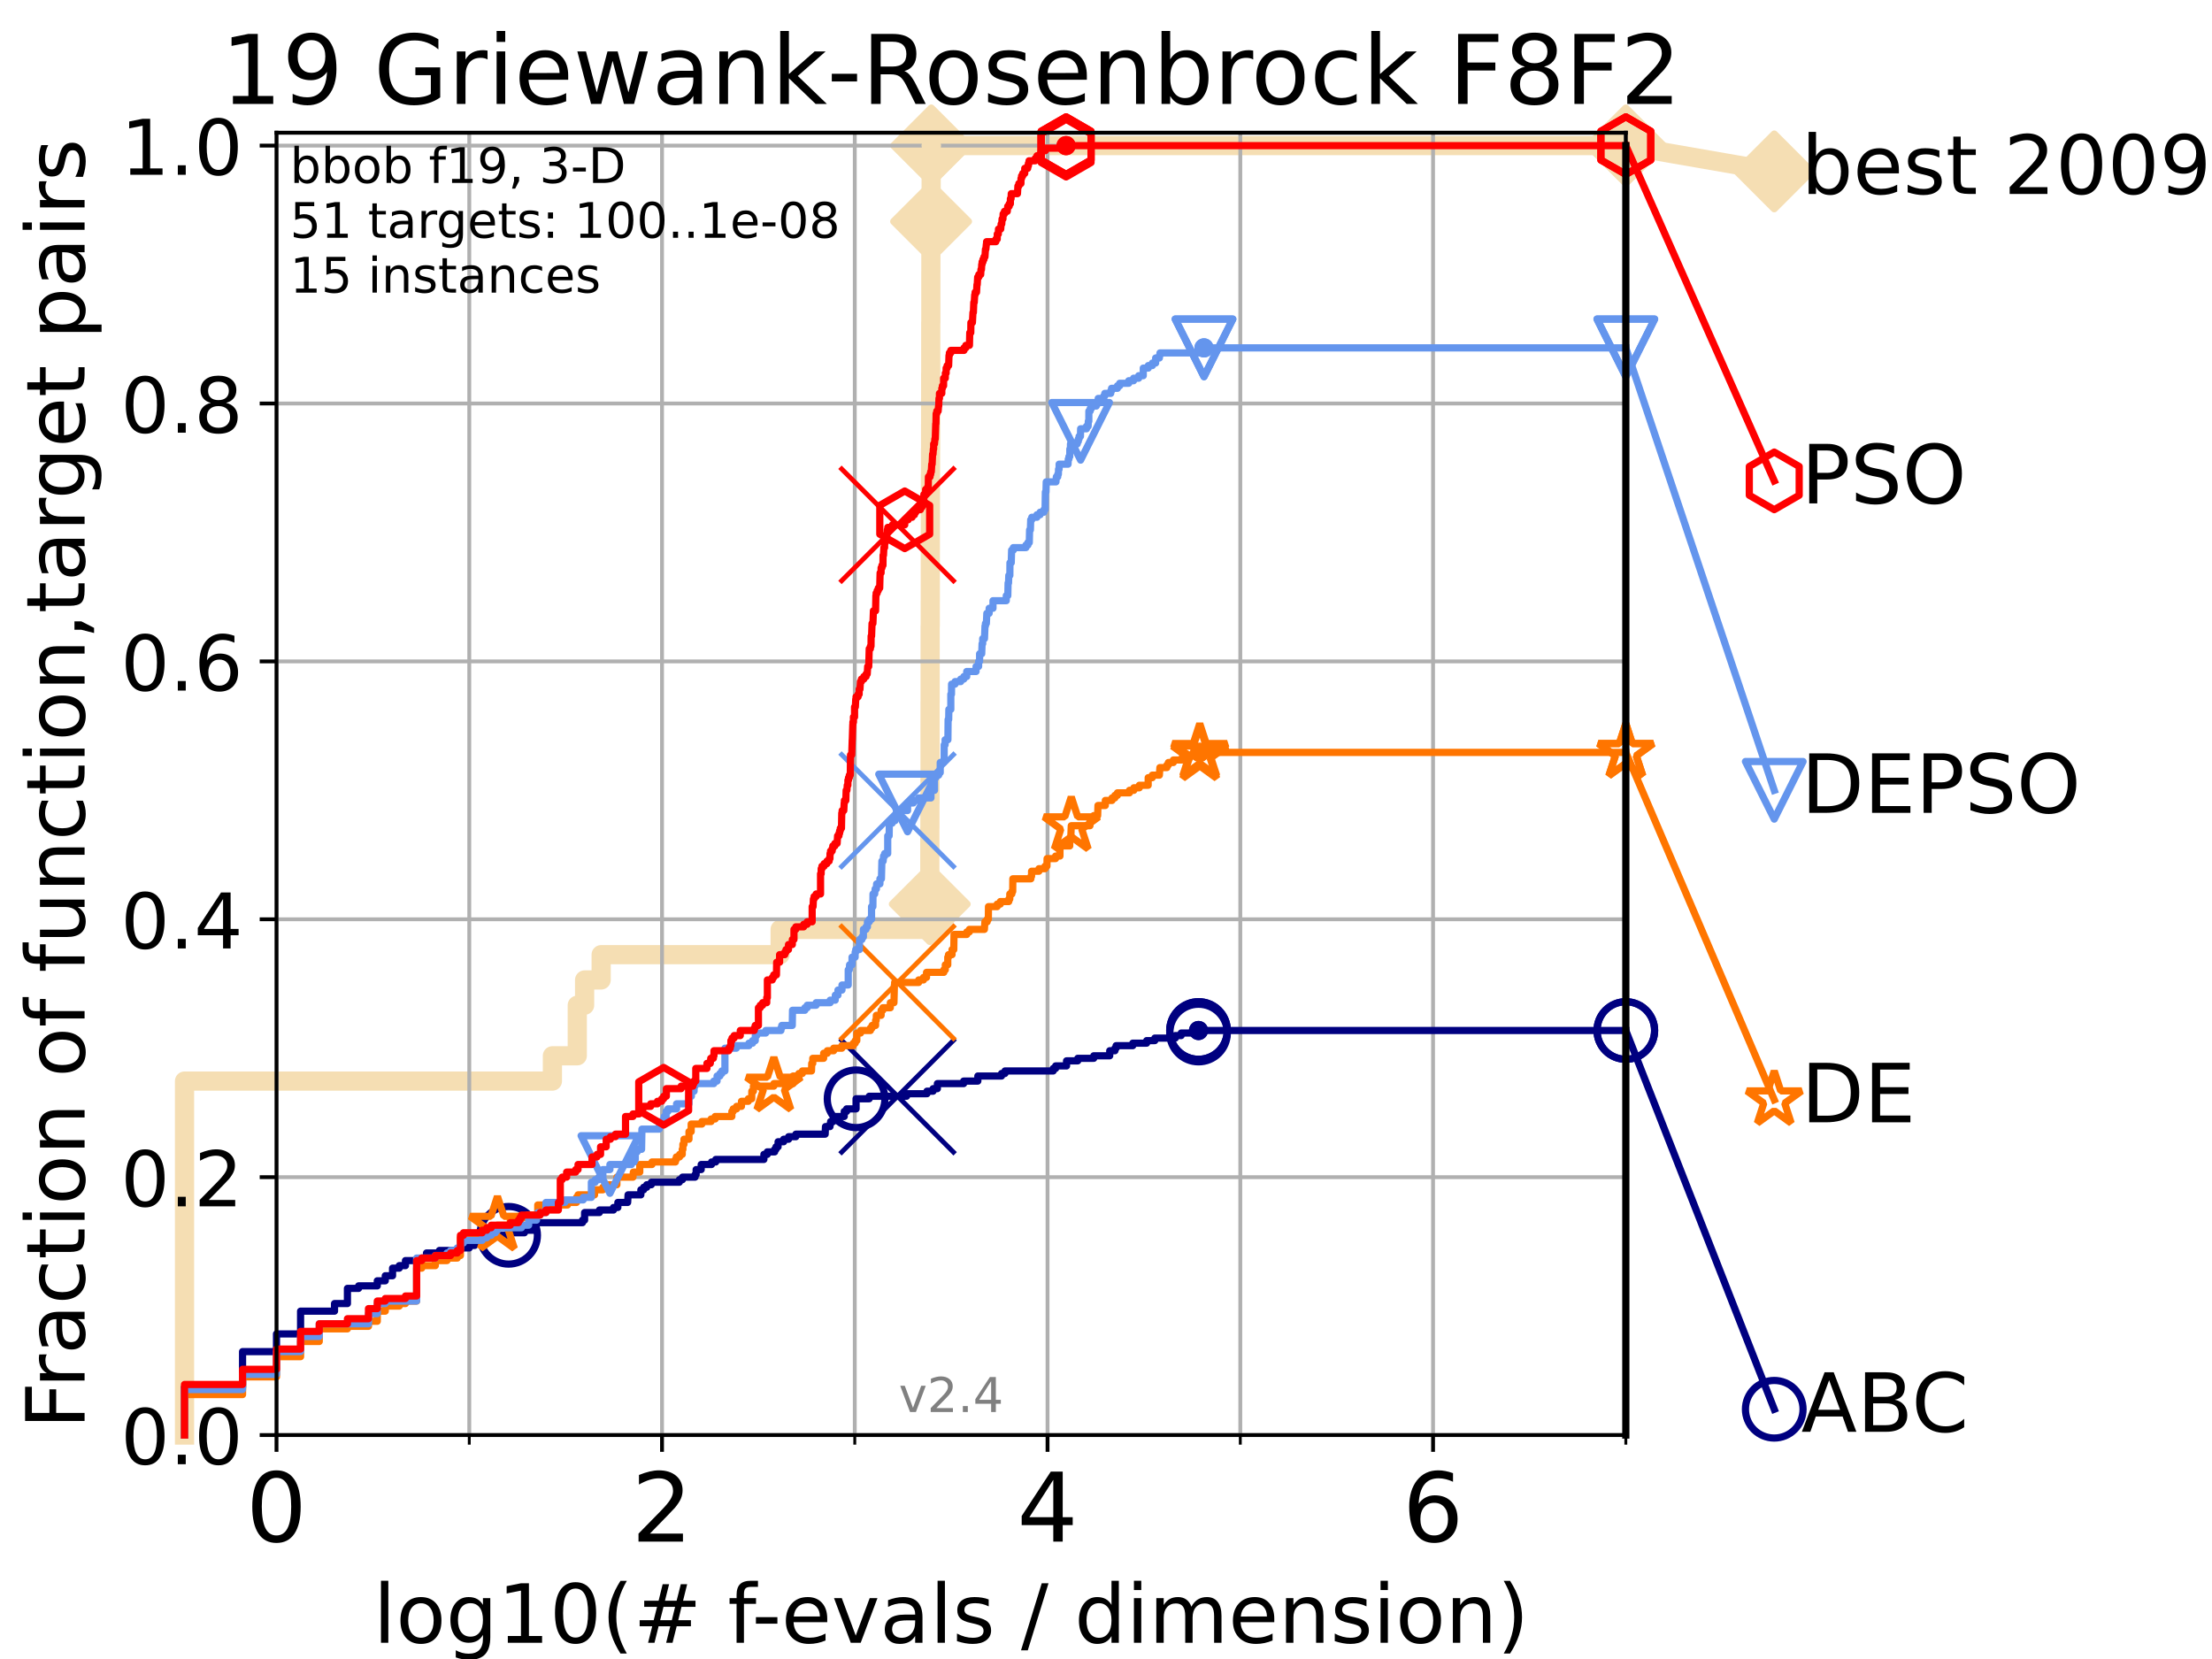 <?xml version="1.0" encoding="utf-8" standalone="no"?>
<!DOCTYPE svg PUBLIC "-//W3C//DTD SVG 1.1//EN"
  "http://www.w3.org/Graphics/SVG/1.1/DTD/svg11.dtd">
<!-- Created with matplotlib (https://matplotlib.org/) -->
<svg height="345.6pt" version="1.1" viewBox="0 0 460.8 345.6" width="460.8pt" xmlns="http://www.w3.org/2000/svg" xmlns:xlink="http://www.w3.org/1999/xlink">
 <defs>
  <style type="text/css">
*{stroke-linecap:butt;stroke-linejoin:round;}
  </style>
 </defs>
 <g id="figure_1">
  <g id="patch_1">
   <path d="M 0 345.6 
L 460.8 345.6 
L 460.8 0 
L 0 0 
z
" style="fill:#ffffff;"/>
  </g>
  <g id="axes_1">
   <g id="patch_2">
    <path d="M 57.6 298.944 
L 338.688 298.944 
L 338.688 27.648 
L 57.6 27.648 
z
" style="fill:#ffffff;"/>
   </g>
   <g id="line2d_1">
    <path d="M 38.441 298.944 
L 38.441 225.208 
L 115.077 225.208 
L 115.077 219.941 
L 120.255 219.941 
L 120.255 209.407 
L 121.785 209.407 
L 121.785 204.141 
L 125.232 204.141 
L 125.232 198.874 
L 162.517 198.874 
L 162.517 193.607 
L 192.244 193.607 
L 192.244 188.34 
L 193.684 188.34 
L 193.684 183.073 
L 193.696 183.073 
L 193.696 177.806 
L 193.701 177.806 
L 193.701 172.539 
L 193.719 172.539 
L 193.719 167.272 
L 193.734 167.272 
L 193.734 162.006 
L 193.746 162.006 
L 193.746 151.472 
L 193.75 151.472 
L 193.75 146.205 
L 193.762 146.205 
L 193.762 135.671 
L 193.767 135.671 
L 193.767 130.404 
L 193.79 130.404 
L 193.79 125.138 
L 193.802 125.138 
L 193.802 114.604 
L 193.809 114.604 
L 193.809 109.337 
L 193.814 109.337 
L 193.814 104.07 
L 193.826 104.07 
L 193.826 98.803 
L 193.845 98.803 
L 193.845 93.536 
L 193.868 93.536 
L 193.868 88.27 
L 193.873 88.27 
L 193.873 83.003 
L 193.88 83.003 
L 193.88 77.736 
L 193.892 77.736 
L 193.892 67.202 
L 193.908 67.202 
L 193.908 56.668 
L 193.92 56.668 
L 193.92 51.402 
L 193.962 51.402 
L 193.962 46.135 
L 193.969 46.135 
L 193.969 40.868 
L 193.978 40.868 
L 193.978 35.601 
L 194.004 35.601 
L 194.004 30.334 
L 338.688 30.334 
" style="fill:none;stroke:#f5deb3;stroke-linecap:square;stroke-width:4;"/>
   </g>
   <g id="line2d_2">
    <defs>
     <path d="M -0 7.778 
L 7.778 0 
L 0 -7.778 
L -7.778 -0 
z
" id="m6ec8da8f37" style="stroke:#f5deb3;stroke-linejoin:miter;stroke-width:1.5;"/>
    </defs>
    <g>
     <use style="fill:#f5deb3;stroke:#f5deb3;stroke-linejoin:miter;stroke-width:1.5;" x="193.684" xlink:href="#m6ec8da8f37" y="188.34"/>
     <use style="fill:#f5deb3;stroke:#f5deb3;stroke-linejoin:miter;stroke-width:1.5;" x="193.962" xlink:href="#m6ec8da8f37" y="46.135"/>
     <use style="fill:#f5deb3;stroke:#f5deb3;stroke-linejoin:miter;stroke-width:1.5;" x="194.004" xlink:href="#m6ec8da8f37" y="30.334"/>
     <use style="fill:#f5deb3;stroke:#f5deb3;stroke-linejoin:miter;stroke-width:1.5;" x="194.004" xlink:href="#m6ec8da8f37" y="30.334"/>
     <use style="fill:#f5deb3;stroke:#f5deb3;stroke-linejoin:miter;stroke-width:1.5;" x="338.688" xlink:href="#m6ec8da8f37" y="30.334"/>
    </g>
   </g>
   <g id="line2d_3">
    <path style="fill:none;stroke:#f5deb3;stroke-linecap:square;stroke-width:4;"/>
    <g/>
   </g>
   <g id="line2d_4">
    <path d="M 338.688 30.334 
L 369.608 35.706 
" style="fill:none;stroke:#f5deb3;stroke-linecap:square;stroke-width:4;"/>
    <g>
     <use style="fill:#f5deb3;stroke:#f5deb3;stroke-linejoin:miter;stroke-width:1.5;" x="338.688" xlink:href="#m6ec8da8f37" y="30.334"/>
     <use style="fill:#f5deb3;stroke:#f5deb3;stroke-linejoin:miter;stroke-width:1.5;" x="369.608" xlink:href="#m6ec8da8f37" y="35.706"/>
    </g>
   </g>
   <g id="matplotlib.axis_1">
    <g id="xtick_1">
     <g id="line2d_5">
      <path clip-path="url(#pab9a4eb389)" d="M 57.6 298.944 
L 57.6 27.648 
" style="fill:none;stroke:#b0b0b0;stroke-linecap:square;stroke-width:0.8;"/>
     </g>
     <g id="line2d_6">
      <defs>
       <path d="M 0 0 
L 0 3.5 
" id="m7dd22014b1" style="stroke:#000000;stroke-width:0.8;"/>
      </defs>
      <g>
       <use style="stroke:#000000;stroke-width:0.8;" x="57.6" xlink:href="#m7dd22014b1" y="298.944"/>
      </g>
     </g>
     <g id="text_1">
      <!-- 0 -->
      <defs>
       <path d="M 31.781 66.406 
Q 24.172 66.406 20.328 58.906 
Q 16.5 51.422 16.5 36.375 
Q 16.5 21.391 20.328 13.891 
Q 24.172 6.391 31.781 6.391 
Q 39.453 6.391 43.281 13.891 
Q 47.125 21.391 47.125 36.375 
Q 47.125 51.422 43.281 58.906 
Q 39.453 66.406 31.781 66.406 
z
M 31.781 74.219 
Q 44.047 74.219 50.516 64.516 
Q 56.984 54.828 56.984 36.375 
Q 56.984 17.969 50.516 8.266 
Q 44.047 -1.422 31.781 -1.422 
Q 19.531 -1.422 13.062 8.266 
Q 6.594 17.969 6.594 36.375 
Q 6.594 54.828 13.062 64.516 
Q 19.531 74.219 31.781 74.219 
z
" id="DejaVuSans-48"/>
      </defs>
      <g transform="translate(51.237 321.141)scale(0.2 -0.2)">
       <use xlink:href="#DejaVuSans-48"/>
      </g>
     </g>
    </g>
    <g id="xtick_2">
     <g id="line2d_7">
      <path clip-path="url(#pab9a4eb389)" d="M 137.911 298.944 
L 137.911 27.648 
" style="fill:none;stroke:#b0b0b0;stroke-linecap:square;stroke-width:0.8;"/>
     </g>
     <g id="line2d_8">
      <g>
       <use style="stroke:#000000;stroke-width:0.8;" x="137.911" xlink:href="#m7dd22014b1" y="298.944"/>
      </g>
     </g>
     <g id="text_2">
      <!-- 2 -->
      <defs>
       <path d="M 19.188 8.297 
L 53.609 8.297 
L 53.609 0 
L 7.328 0 
L 7.328 8.297 
Q 12.938 14.109 22.625 23.891 
Q 32.328 33.688 34.812 36.531 
Q 39.547 41.844 41.422 45.531 
Q 43.312 49.219 43.312 52.781 
Q 43.312 58.594 39.234 62.25 
Q 35.156 65.922 28.609 65.922 
Q 23.969 65.922 18.812 64.312 
Q 13.672 62.703 7.812 59.422 
L 7.812 69.391 
Q 13.766 71.781 18.938 73 
Q 24.125 74.219 28.422 74.219 
Q 39.75 74.219 46.484 68.547 
Q 53.219 62.891 53.219 53.422 
Q 53.219 48.922 51.531 44.891 
Q 49.859 40.875 45.406 35.406 
Q 44.188 33.984 37.641 27.219 
Q 31.109 20.453 19.188 8.297 
z
" id="DejaVuSans-50"/>
      </defs>
      <g transform="translate(131.548 321.141)scale(0.2 -0.2)">
       <use xlink:href="#DejaVuSans-50"/>
      </g>
     </g>
    </g>
    <g id="xtick_3">
     <g id="line2d_9">
      <path clip-path="url(#pab9a4eb389)" d="M 218.222 298.944 
L 218.222 27.648 
" style="fill:none;stroke:#b0b0b0;stroke-linecap:square;stroke-width:0.8;"/>
     </g>
     <g id="line2d_10">
      <g>
       <use style="stroke:#000000;stroke-width:0.8;" x="218.222" xlink:href="#m7dd22014b1" y="298.944"/>
      </g>
     </g>
     <g id="text_3">
      <!-- 4 -->
      <defs>
       <path d="M 37.797 64.312 
L 12.891 25.391 
L 37.797 25.391 
z
M 35.203 72.906 
L 47.609 72.906 
L 47.609 25.391 
L 58.016 25.391 
L 58.016 17.188 
L 47.609 17.188 
L 47.609 0 
L 37.797 0 
L 37.797 17.188 
L 4.891 17.188 
L 4.891 26.703 
z
" id="DejaVuSans-52"/>
      </defs>
      <g transform="translate(211.859 321.141)scale(0.2 -0.2)">
       <use xlink:href="#DejaVuSans-52"/>
      </g>
     </g>
    </g>
    <g id="xtick_4">
     <g id="line2d_11">
      <path clip-path="url(#pab9a4eb389)" d="M 298.533 298.944 
L 298.533 27.648 
" style="fill:none;stroke:#b0b0b0;stroke-linecap:square;stroke-width:0.8;"/>
     </g>
     <g id="line2d_12">
      <g>
       <use style="stroke:#000000;stroke-width:0.8;" x="298.533" xlink:href="#m7dd22014b1" y="298.944"/>
      </g>
     </g>
     <g id="text_4">
      <!-- 6 -->
      <defs>
       <path d="M 33.016 40.375 
Q 26.375 40.375 22.484 35.828 
Q 18.609 31.297 18.609 23.391 
Q 18.609 15.531 22.484 10.953 
Q 26.375 6.391 33.016 6.391 
Q 39.656 6.391 43.531 10.953 
Q 47.406 15.531 47.406 23.391 
Q 47.406 31.297 43.531 35.828 
Q 39.656 40.375 33.016 40.375 
z
M 52.594 71.297 
L 52.594 62.312 
Q 48.875 64.062 45.094 64.984 
Q 41.312 65.922 37.594 65.922 
Q 27.828 65.922 22.672 59.328 
Q 17.531 52.734 16.797 39.406 
Q 19.672 43.656 24.016 45.922 
Q 28.375 48.188 33.594 48.188 
Q 44.578 48.188 50.953 41.516 
Q 57.328 34.859 57.328 23.391 
Q 57.328 12.156 50.688 5.359 
Q 44.047 -1.422 33.016 -1.422 
Q 20.359 -1.422 13.672 8.266 
Q 6.984 17.969 6.984 36.375 
Q 6.984 53.656 15.188 63.938 
Q 23.391 74.219 37.203 74.219 
Q 40.922 74.219 44.703 73.484 
Q 48.484 72.75 52.594 71.297 
z
" id="DejaVuSans-54"/>
      </defs>
      <g transform="translate(292.17 321.141)scale(0.2 -0.2)">
       <use xlink:href="#DejaVuSans-54"/>
      </g>
     </g>
    </g>
    <g id="xtick_5">
     <g id="line2d_13">
      <path clip-path="url(#pab9a4eb389)" d="M 97.755 298.944 
L 97.755 27.648 
" style="fill:none;stroke:#b0b0b0;stroke-linecap:square;stroke-width:0.8;"/>
     </g>
     <g id="line2d_14">
      <defs>
       <path d="M 0 0 
L 0 2 
" id="m577fb0d955" style="stroke:#000000;stroke-width:0.6;"/>
      </defs>
      <g>
       <use style="stroke:#000000;stroke-width:0.6;" x="97.755" xlink:href="#m577fb0d955" y="298.944"/>
      </g>
     </g>
    </g>
    <g id="xtick_6">
     <g id="line2d_15">
      <path clip-path="url(#pab9a4eb389)" d="M 178.066 298.944 
L 178.066 27.648 
" style="fill:none;stroke:#b0b0b0;stroke-linecap:square;stroke-width:0.8;"/>
     </g>
     <g id="line2d_16">
      <g>
       <use style="stroke:#000000;stroke-width:0.6;" x="178.066" xlink:href="#m577fb0d955" y="298.944"/>
      </g>
     </g>
    </g>
    <g id="xtick_7">
     <g id="line2d_17">
      <path clip-path="url(#pab9a4eb389)" d="M 258.377 298.944 
L 258.377 27.648 
" style="fill:none;stroke:#b0b0b0;stroke-linecap:square;stroke-width:0.8;"/>
     </g>
     <g id="line2d_18">
      <g>
       <use style="stroke:#000000;stroke-width:0.6;" x="258.377" xlink:href="#m577fb0d955" y="298.944"/>
      </g>
     </g>
    </g>
    <g id="xtick_8">
     <g id="line2d_19">
      <path clip-path="url(#pab9a4eb389)" d="M 338.688 298.944 
L 338.688 27.648 
" style="fill:none;stroke:#b0b0b0;stroke-linecap:square;stroke-width:0.8;"/>
     </g>
     <g id="line2d_20">
      <g>
       <use style="stroke:#000000;stroke-width:0.6;" x="338.688" xlink:href="#m577fb0d955" y="298.944"/>
      </g>
     </g>
    </g>
    <g id="text_5">
     <!-- log10(# f-evals / dimension) -->
     <defs>
      <path d="M 9.422 75.984 
L 18.406 75.984 
L 18.406 0 
L 9.422 0 
z
" id="DejaVuSans-108"/>
      <path d="M 30.609 48.391 
Q 23.391 48.391 19.188 42.75 
Q 14.984 37.109 14.984 27.297 
Q 14.984 17.484 19.156 11.844 
Q 23.344 6.203 30.609 6.203 
Q 37.797 6.203 41.984 11.859 
Q 46.188 17.531 46.188 27.297 
Q 46.188 37.016 41.984 42.703 
Q 37.797 48.391 30.609 48.391 
z
M 30.609 56 
Q 42.328 56 49.016 48.375 
Q 55.719 40.766 55.719 27.297 
Q 55.719 13.875 49.016 6.219 
Q 42.328 -1.422 30.609 -1.422 
Q 18.844 -1.422 12.172 6.219 
Q 5.516 13.875 5.516 27.297 
Q 5.516 40.766 12.172 48.375 
Q 18.844 56 30.609 56 
z
" id="DejaVuSans-111"/>
      <path d="M 45.406 27.984 
Q 45.406 37.75 41.375 43.109 
Q 37.359 48.484 30.078 48.484 
Q 22.859 48.484 18.828 43.109 
Q 14.797 37.75 14.797 27.984 
Q 14.797 18.266 18.828 12.891 
Q 22.859 7.516 30.078 7.516 
Q 37.359 7.516 41.375 12.891 
Q 45.406 18.266 45.406 27.984 
z
M 54.391 6.781 
Q 54.391 -7.172 48.188 -13.984 
Q 42 -20.797 29.203 -20.797 
Q 24.469 -20.797 20.266 -20.094 
Q 16.062 -19.391 12.109 -17.922 
L 12.109 -9.188 
Q 16.062 -11.328 19.922 -12.344 
Q 23.781 -13.375 27.781 -13.375 
Q 36.625 -13.375 41.016 -8.766 
Q 45.406 -4.156 45.406 5.172 
L 45.406 9.625 
Q 42.625 4.781 38.281 2.391 
Q 33.938 0 27.875 0 
Q 17.828 0 11.672 7.656 
Q 5.516 15.328 5.516 27.984 
Q 5.516 40.672 11.672 48.328 
Q 17.828 56 27.875 56 
Q 33.938 56 38.281 53.609 
Q 42.625 51.219 45.406 46.391 
L 45.406 54.688 
L 54.391 54.688 
z
" id="DejaVuSans-103"/>
      <path d="M 12.406 8.297 
L 28.516 8.297 
L 28.516 63.922 
L 10.984 60.406 
L 10.984 69.391 
L 28.422 72.906 
L 38.281 72.906 
L 38.281 8.297 
L 54.391 8.297 
L 54.391 0 
L 12.406 0 
z
" id="DejaVuSans-49"/>
      <path d="M 31 75.875 
Q 24.469 64.656 21.281 53.656 
Q 18.109 42.672 18.109 31.391 
Q 18.109 20.125 21.312 9.062 
Q 24.516 -2 31 -13.188 
L 23.188 -13.188 
Q 15.875 -1.703 12.234 9.375 
Q 8.594 20.453 8.594 31.391 
Q 8.594 42.281 12.203 53.312 
Q 15.828 64.359 23.188 75.875 
z
" id="DejaVuSans-40"/>
      <path d="M 51.125 44 
L 36.922 44 
L 32.812 27.688 
L 47.125 27.688 
z
M 43.797 71.781 
L 38.719 51.516 
L 52.984 51.516 
L 58.109 71.781 
L 65.922 71.781 
L 60.891 51.516 
L 76.125 51.516 
L 76.125 44 
L 58.984 44 
L 54.984 27.688 
L 70.516 27.688 
L 70.516 20.219 
L 53.078 20.219 
L 48 0 
L 40.188 0 
L 45.219 20.219 
L 30.906 20.219 
L 25.875 0 
L 18.016 0 
L 23.094 20.219 
L 7.719 20.219 
L 7.719 27.688 
L 24.906 27.688 
L 29 44 
L 13.281 44 
L 13.281 51.516 
L 30.906 51.516 
L 35.891 71.781 
z
" id="DejaVuSans-35"/>
      <path id="DejaVuSans-32"/>
      <path d="M 37.109 75.984 
L 37.109 68.5 
L 28.516 68.5 
Q 23.688 68.5 21.797 66.547 
Q 19.922 64.594 19.922 59.516 
L 19.922 54.688 
L 34.719 54.688 
L 34.719 47.703 
L 19.922 47.703 
L 19.922 0 
L 10.891 0 
L 10.891 47.703 
L 2.297 47.703 
L 2.297 54.688 
L 10.891 54.688 
L 10.891 58.5 
Q 10.891 67.625 15.141 71.797 
Q 19.391 75.984 28.609 75.984 
z
" id="DejaVuSans-102"/>
      <path d="M 4.891 31.391 
L 31.203 31.391 
L 31.203 23.391 
L 4.891 23.391 
z
" id="DejaVuSans-45"/>
      <path d="M 56.203 29.594 
L 56.203 25.203 
L 14.891 25.203 
Q 15.484 15.922 20.484 11.062 
Q 25.484 6.203 34.422 6.203 
Q 39.594 6.203 44.453 7.469 
Q 49.312 8.734 54.109 11.281 
L 54.109 2.781 
Q 49.266 0.734 44.188 -0.344 
Q 39.109 -1.422 33.891 -1.422 
Q 20.797 -1.422 13.156 6.188 
Q 5.516 13.812 5.516 26.812 
Q 5.516 40.234 12.766 48.109 
Q 20.016 56 32.328 56 
Q 43.359 56 49.781 48.891 
Q 56.203 41.797 56.203 29.594 
z
M 47.219 32.234 
Q 47.125 39.594 43.094 43.984 
Q 39.062 48.391 32.422 48.391 
Q 24.906 48.391 20.391 44.141 
Q 15.875 39.891 15.188 32.172 
z
" id="DejaVuSans-101"/>
      <path d="M 2.984 54.688 
L 12.5 54.688 
L 29.594 8.797 
L 46.688 54.688 
L 56.203 54.688 
L 35.688 0 
L 23.484 0 
z
" id="DejaVuSans-118"/>
      <path d="M 34.281 27.484 
Q 23.391 27.484 19.188 25 
Q 14.984 22.516 14.984 16.5 
Q 14.984 11.719 18.141 8.906 
Q 21.297 6.109 26.703 6.109 
Q 34.188 6.109 38.703 11.406 
Q 43.219 16.703 43.219 25.484 
L 43.219 27.484 
z
M 52.203 31.203 
L 52.203 0 
L 43.219 0 
L 43.219 8.297 
Q 40.141 3.328 35.547 0.953 
Q 30.953 -1.422 24.312 -1.422 
Q 15.922 -1.422 10.953 3.297 
Q 6 8.016 6 15.922 
Q 6 25.141 12.172 29.828 
Q 18.359 34.516 30.609 34.516 
L 43.219 34.516 
L 43.219 35.406 
Q 43.219 41.609 39.141 45 
Q 35.062 48.391 27.688 48.391 
Q 23 48.391 18.547 47.266 
Q 14.109 46.141 10.016 43.891 
L 10.016 52.203 
Q 14.938 54.109 19.578 55.047 
Q 24.219 56 28.609 56 
Q 40.484 56 46.344 49.844 
Q 52.203 43.703 52.203 31.203 
z
" id="DejaVuSans-97"/>
      <path d="M 44.281 53.078 
L 44.281 44.578 
Q 40.484 46.531 36.375 47.5 
Q 32.281 48.484 27.875 48.484 
Q 21.188 48.484 17.844 46.438 
Q 14.5 44.391 14.5 40.281 
Q 14.5 37.156 16.891 35.375 
Q 19.281 33.594 26.516 31.984 
L 29.594 31.297 
Q 39.156 29.25 43.188 25.516 
Q 47.219 21.781 47.219 15.094 
Q 47.219 7.469 41.188 3.016 
Q 35.156 -1.422 24.609 -1.422 
Q 20.219 -1.422 15.453 -0.562 
Q 10.688 0.297 5.422 2 
L 5.422 11.281 
Q 10.406 8.688 15.234 7.391 
Q 20.062 6.109 24.812 6.109 
Q 31.156 6.109 34.562 8.281 
Q 37.984 10.453 37.984 14.406 
Q 37.984 18.062 35.516 20.016 
Q 33.062 21.969 24.703 23.781 
L 21.578 24.516 
Q 13.234 26.266 9.516 29.906 
Q 5.812 33.547 5.812 39.891 
Q 5.812 47.609 11.281 51.797 
Q 16.75 56 26.812 56 
Q 31.781 56 36.172 55.266 
Q 40.578 54.547 44.281 53.078 
z
" id="DejaVuSans-115"/>
      <path d="M 25.391 72.906 
L 33.688 72.906 
L 8.297 -9.281 
L 0 -9.281 
z
" id="DejaVuSans-47"/>
      <path d="M 45.406 46.391 
L 45.406 75.984 
L 54.391 75.984 
L 54.391 0 
L 45.406 0 
L 45.406 8.203 
Q 42.578 3.328 38.25 0.953 
Q 33.938 -1.422 27.875 -1.422 
Q 17.969 -1.422 11.734 6.484 
Q 5.516 14.406 5.516 27.297 
Q 5.516 40.188 11.734 48.094 
Q 17.969 56 27.875 56 
Q 33.938 56 38.25 53.625 
Q 42.578 51.266 45.406 46.391 
z
M 14.797 27.297 
Q 14.797 17.391 18.875 11.75 
Q 22.953 6.109 30.078 6.109 
Q 37.203 6.109 41.297 11.75 
Q 45.406 17.391 45.406 27.297 
Q 45.406 37.203 41.297 42.844 
Q 37.203 48.484 30.078 48.484 
Q 22.953 48.484 18.875 42.844 
Q 14.797 37.203 14.797 27.297 
z
" id="DejaVuSans-100"/>
      <path d="M 9.422 54.688 
L 18.406 54.688 
L 18.406 0 
L 9.422 0 
z
M 9.422 75.984 
L 18.406 75.984 
L 18.406 64.594 
L 9.422 64.594 
z
" id="DejaVuSans-105"/>
      <path d="M 52 44.188 
Q 55.375 50.25 60.062 53.125 
Q 64.75 56 71.094 56 
Q 79.641 56 84.281 50.016 
Q 88.922 44.047 88.922 33.016 
L 88.922 0 
L 79.891 0 
L 79.891 32.719 
Q 79.891 40.578 77.094 44.375 
Q 74.312 48.188 68.609 48.188 
Q 61.625 48.188 57.562 43.547 
Q 53.516 38.922 53.516 30.906 
L 53.516 0 
L 44.484 0 
L 44.484 32.719 
Q 44.484 40.625 41.703 44.406 
Q 38.922 48.188 33.109 48.188 
Q 26.219 48.188 22.156 43.531 
Q 18.109 38.875 18.109 30.906 
L 18.109 0 
L 9.078 0 
L 9.078 54.688 
L 18.109 54.688 
L 18.109 46.188 
Q 21.188 51.219 25.484 53.609 
Q 29.781 56 35.688 56 
Q 41.656 56 45.828 52.969 
Q 50 49.953 52 44.188 
z
" id="DejaVuSans-109"/>
      <path d="M 54.891 33.016 
L 54.891 0 
L 45.906 0 
L 45.906 32.719 
Q 45.906 40.484 42.875 44.328 
Q 39.844 48.188 33.797 48.188 
Q 26.516 48.188 22.312 43.547 
Q 18.109 38.922 18.109 30.906 
L 18.109 0 
L 9.078 0 
L 9.078 54.688 
L 18.109 54.688 
L 18.109 46.188 
Q 21.344 51.125 25.703 53.562 
Q 30.078 56 35.797 56 
Q 45.219 56 50.047 50.172 
Q 54.891 44.344 54.891 33.016 
z
" id="DejaVuSans-110"/>
      <path d="M 8.016 75.875 
L 15.828 75.875 
Q 23.141 64.359 26.781 53.312 
Q 30.422 42.281 30.422 31.391 
Q 30.422 20.453 26.781 9.375 
Q 23.141 -1.703 15.828 -13.188 
L 8.016 -13.188 
Q 14.5 -2 17.703 9.062 
Q 20.906 20.125 20.906 31.391 
Q 20.906 42.672 17.703 53.656 
Q 14.5 64.656 8.016 75.875 
z
" id="DejaVuSans-41"/>
     </defs>
     <g transform="translate(77.764 342.218)scale(0.17 -0.17)">
      <use xlink:href="#DejaVuSans-108"/>
      <use x="27.783" xlink:href="#DejaVuSans-111"/>
      <use x="88.965" xlink:href="#DejaVuSans-103"/>
      <use x="152.441" xlink:href="#DejaVuSans-49"/>
      <use x="216.064" xlink:href="#DejaVuSans-48"/>
      <use x="279.688" xlink:href="#DejaVuSans-40"/>
      <use x="318.701" xlink:href="#DejaVuSans-35"/>
      <use x="402.49" xlink:href="#DejaVuSans-32"/>
      <use x="434.277" xlink:href="#DejaVuSans-102"/>
      <use x="463.982" xlink:href="#DejaVuSans-45"/>
      <use x="500.066" xlink:href="#DejaVuSans-101"/>
      <use x="561.59" xlink:href="#DejaVuSans-118"/>
      <use x="620.77" xlink:href="#DejaVuSans-97"/>
      <use x="682.049" xlink:href="#DejaVuSans-108"/>
      <use x="709.832" xlink:href="#DejaVuSans-115"/>
      <use x="761.932" xlink:href="#DejaVuSans-32"/>
      <use x="793.719" xlink:href="#DejaVuSans-47"/>
      <use x="827.41" xlink:href="#DejaVuSans-32"/>
      <use x="859.197" xlink:href="#DejaVuSans-100"/>
      <use x="922.674" xlink:href="#DejaVuSans-105"/>
      <use x="950.457" xlink:href="#DejaVuSans-109"/>
      <use x="1047.869" xlink:href="#DejaVuSans-101"/>
      <use x="1109.393" xlink:href="#DejaVuSans-110"/>
      <use x="1172.771" xlink:href="#DejaVuSans-115"/>
      <use x="1224.871" xlink:href="#DejaVuSans-105"/>
      <use x="1252.654" xlink:href="#DejaVuSans-111"/>
      <use x="1313.836" xlink:href="#DejaVuSans-110"/>
      <use x="1377.215" xlink:href="#DejaVuSans-41"/>
     </g>
    </g>
   </g>
   <g id="matplotlib.axis_2">
    <g id="ytick_1">
     <g id="line2d_21">
      <path clip-path="url(#pab9a4eb389)" d="M 57.6 298.944 
L 338.688 298.944 
" style="fill:none;stroke:#b0b0b0;stroke-linecap:square;stroke-width:0.8;"/>
     </g>
     <g id="line2d_22">
      <defs>
       <path d="M 0 0 
L -3.5 0 
" id="m5897f68487" style="stroke:#000000;stroke-width:0.8;"/>
      </defs>
      <g>
       <use style="stroke:#000000;stroke-width:0.8;" x="57.6" xlink:href="#m5897f68487" y="298.944"/>
      </g>
     </g>
     <g id="text_6">
      <!-- 0.0 -->
      <defs>
       <path d="M 10.688 12.406 
L 21 12.406 
L 21 0 
L 10.688 0 
z
" id="DejaVuSans-46"/>
      </defs>
      <g transform="translate(25.155 305.023)scale(0.16 -0.16)">
       <use xlink:href="#DejaVuSans-48"/>
       <use x="63.623" xlink:href="#DejaVuSans-46"/>
       <use x="95.41" xlink:href="#DejaVuSans-48"/>
      </g>
     </g>
    </g>
    <g id="ytick_2">
     <g id="line2d_23">
      <path clip-path="url(#pab9a4eb389)" d="M 57.6 245.222 
L 338.688 245.222 
" style="fill:none;stroke:#b0b0b0;stroke-linecap:square;stroke-width:0.8;"/>
     </g>
     <g id="line2d_24">
      <g>
       <use style="stroke:#000000;stroke-width:0.8;" x="57.6" xlink:href="#m5897f68487" y="245.222"/>
      </g>
     </g>
     <g id="text_7">
      <!-- 0.2 -->
      <g transform="translate(25.155 251.301)scale(0.16 -0.16)">
       <use xlink:href="#DejaVuSans-48"/>
       <use x="63.623" xlink:href="#DejaVuSans-46"/>
       <use x="95.41" xlink:href="#DejaVuSans-50"/>
      </g>
     </g>
    </g>
    <g id="ytick_3">
     <g id="line2d_25">
      <path clip-path="url(#pab9a4eb389)" d="M 57.6 191.5 
L 338.688 191.5 
" style="fill:none;stroke:#b0b0b0;stroke-linecap:square;stroke-width:0.8;"/>
     </g>
     <g id="line2d_26">
      <g>
       <use style="stroke:#000000;stroke-width:0.8;" x="57.6" xlink:href="#m5897f68487" y="191.5"/>
      </g>
     </g>
     <g id="text_8">
      <!-- 0.4 -->
      <g transform="translate(25.155 197.579)scale(0.16 -0.16)">
       <use xlink:href="#DejaVuSans-48"/>
       <use x="63.623" xlink:href="#DejaVuSans-46"/>
       <use x="95.41" xlink:href="#DejaVuSans-52"/>
      </g>
     </g>
    </g>
    <g id="ytick_4">
     <g id="line2d_27">
      <path clip-path="url(#pab9a4eb389)" d="M 57.6 137.778 
L 338.688 137.778 
" style="fill:none;stroke:#b0b0b0;stroke-linecap:square;stroke-width:0.8;"/>
     </g>
     <g id="line2d_28">
      <g>
       <use style="stroke:#000000;stroke-width:0.8;" x="57.6" xlink:href="#m5897f68487" y="137.778"/>
      </g>
     </g>
     <g id="text_9">
      <!-- 0.6 -->
      <g transform="translate(25.155 143.857)scale(0.16 -0.16)">
       <use xlink:href="#DejaVuSans-48"/>
       <use x="63.623" xlink:href="#DejaVuSans-46"/>
       <use x="95.41" xlink:href="#DejaVuSans-54"/>
      </g>
     </g>
    </g>
    <g id="ytick_5">
     <g id="line2d_29">
      <path clip-path="url(#pab9a4eb389)" d="M 57.6 84.056 
L 338.688 84.056 
" style="fill:none;stroke:#b0b0b0;stroke-linecap:square;stroke-width:0.8;"/>
     </g>
     <g id="line2d_30">
      <g>
       <use style="stroke:#000000;stroke-width:0.8;" x="57.6" xlink:href="#m5897f68487" y="84.056"/>
      </g>
     </g>
     <g id="text_10">
      <!-- 0.8 -->
      <defs>
       <path d="M 31.781 34.625 
Q 24.75 34.625 20.719 30.859 
Q 16.703 27.094 16.703 20.516 
Q 16.703 13.922 20.719 10.156 
Q 24.75 6.391 31.781 6.391 
Q 38.812 6.391 42.859 10.172 
Q 46.922 13.969 46.922 20.516 
Q 46.922 27.094 42.891 30.859 
Q 38.875 34.625 31.781 34.625 
z
M 21.922 38.812 
Q 15.578 40.375 12.031 44.719 
Q 8.5 49.078 8.5 55.328 
Q 8.5 64.062 14.719 69.141 
Q 20.953 74.219 31.781 74.219 
Q 42.672 74.219 48.875 69.141 
Q 55.078 64.062 55.078 55.328 
Q 55.078 49.078 51.531 44.719 
Q 48 40.375 41.703 38.812 
Q 48.828 37.156 52.797 32.312 
Q 56.781 27.484 56.781 20.516 
Q 56.781 9.906 50.312 4.234 
Q 43.844 -1.422 31.781 -1.422 
Q 19.734 -1.422 13.25 4.234 
Q 6.781 9.906 6.781 20.516 
Q 6.781 27.484 10.781 32.312 
Q 14.797 37.156 21.922 38.812 
z
M 18.312 54.391 
Q 18.312 48.734 21.844 45.562 
Q 25.391 42.391 31.781 42.391 
Q 38.141 42.391 41.719 45.562 
Q 45.312 48.734 45.312 54.391 
Q 45.312 60.062 41.719 63.234 
Q 38.141 66.406 31.781 66.406 
Q 25.391 66.406 21.844 63.234 
Q 18.312 60.062 18.312 54.391 
z
" id="DejaVuSans-56"/>
      </defs>
      <g transform="translate(25.155 90.135)scale(0.16 -0.16)">
       <use xlink:href="#DejaVuSans-48"/>
       <use x="63.623" xlink:href="#DejaVuSans-46"/>
       <use x="95.41" xlink:href="#DejaVuSans-56"/>
      </g>
     </g>
    </g>
    <g id="ytick_6">
     <g id="line2d_31">
      <path clip-path="url(#pab9a4eb389)" d="M 57.6 30.334 
L 338.688 30.334 
" style="fill:none;stroke:#b0b0b0;stroke-linecap:square;stroke-width:0.8;"/>
     </g>
     <g id="line2d_32">
      <g>
       <use style="stroke:#000000;stroke-width:0.8;" x="57.6" xlink:href="#m5897f68487" y="30.334"/>
      </g>
     </g>
     <g id="text_11">
      <!-- 1.0 -->
      <g transform="translate(25.155 36.413)scale(0.16 -0.16)">
       <use xlink:href="#DejaVuSans-49"/>
       <use x="63.623" xlink:href="#DejaVuSans-46"/>
       <use x="95.41" xlink:href="#DejaVuSans-48"/>
      </g>
     </g>
    </g>
    <g id="text_12">
     <!-- Fraction of function,target pairs -->
     <defs>
      <path d="M 9.812 72.906 
L 51.703 72.906 
L 51.703 64.594 
L 19.672 64.594 
L 19.672 43.109 
L 48.578 43.109 
L 48.578 34.812 
L 19.672 34.812 
L 19.672 0 
L 9.812 0 
z
" id="DejaVuSans-70"/>
      <path d="M 41.109 46.297 
Q 39.594 47.172 37.812 47.578 
Q 36.031 48 33.891 48 
Q 26.266 48 22.188 43.047 
Q 18.109 38.094 18.109 28.812 
L 18.109 0 
L 9.078 0 
L 9.078 54.688 
L 18.109 54.688 
L 18.109 46.188 
Q 20.953 51.172 25.484 53.578 
Q 30.031 56 36.531 56 
Q 37.453 56 38.578 55.875 
Q 39.703 55.766 41.062 55.516 
z
" id="DejaVuSans-114"/>
      <path d="M 48.781 52.594 
L 48.781 44.188 
Q 44.969 46.297 41.141 47.344 
Q 37.312 48.391 33.406 48.391 
Q 24.656 48.391 19.812 42.844 
Q 14.984 37.312 14.984 27.297 
Q 14.984 17.281 19.812 11.734 
Q 24.656 6.203 33.406 6.203 
Q 37.312 6.203 41.141 7.25 
Q 44.969 8.297 48.781 10.406 
L 48.781 2.094 
Q 45.016 0.344 40.984 -0.531 
Q 36.969 -1.422 32.422 -1.422 
Q 20.062 -1.422 12.781 6.344 
Q 5.516 14.109 5.516 27.297 
Q 5.516 40.672 12.859 48.328 
Q 20.219 56 33.016 56 
Q 37.156 56 41.109 55.141 
Q 45.062 54.297 48.781 52.594 
z
" id="DejaVuSans-99"/>
      <path d="M 18.312 70.219 
L 18.312 54.688 
L 36.812 54.688 
L 36.812 47.703 
L 18.312 47.703 
L 18.312 18.016 
Q 18.312 11.328 20.141 9.422 
Q 21.969 7.516 27.594 7.516 
L 36.812 7.516 
L 36.812 0 
L 27.594 0 
Q 17.188 0 13.234 3.875 
Q 9.281 7.766 9.281 18.016 
L 9.281 47.703 
L 2.688 47.703 
L 2.688 54.688 
L 9.281 54.688 
L 9.281 70.219 
z
" id="DejaVuSans-116"/>
      <path d="M 8.5 21.578 
L 8.5 54.688 
L 17.484 54.688 
L 17.484 21.922 
Q 17.484 14.156 20.5 10.266 
Q 23.531 6.391 29.594 6.391 
Q 36.859 6.391 41.078 11.031 
Q 45.312 15.672 45.312 23.688 
L 45.312 54.688 
L 54.297 54.688 
L 54.297 0 
L 45.312 0 
L 45.312 8.406 
Q 42.047 3.422 37.719 1 
Q 33.406 -1.422 27.688 -1.422 
Q 18.266 -1.422 13.375 4.438 
Q 8.5 10.297 8.5 21.578 
z
M 31.109 56 
z
" id="DejaVuSans-117"/>
      <path d="M 11.719 12.406 
L 22.016 12.406 
L 22.016 4 
L 14.016 -11.625 
L 7.719 -11.625 
L 11.719 4 
z
" id="DejaVuSans-44"/>
      <path d="M 18.109 8.203 
L 18.109 -20.797 
L 9.078 -20.797 
L 9.078 54.688 
L 18.109 54.688 
L 18.109 46.391 
Q 20.953 51.266 25.266 53.625 
Q 29.594 56 35.594 56 
Q 45.562 56 51.781 48.094 
Q 58.016 40.188 58.016 27.297 
Q 58.016 14.406 51.781 6.484 
Q 45.562 -1.422 35.594 -1.422 
Q 29.594 -1.422 25.266 0.953 
Q 20.953 3.328 18.109 8.203 
z
M 48.688 27.297 
Q 48.688 37.203 44.609 42.844 
Q 40.531 48.484 33.406 48.484 
Q 26.266 48.484 22.188 42.844 
Q 18.109 37.203 18.109 27.297 
Q 18.109 17.391 22.188 11.75 
Q 26.266 6.109 33.406 6.109 
Q 40.531 6.109 44.609 11.75 
Q 48.688 17.391 48.688 27.297 
z
" id="DejaVuSans-112"/>
     </defs>
     <g transform="translate(17.62 297.681)rotate(-90)scale(0.17 -0.17)">
      <use xlink:href="#DejaVuSans-70"/>
      <use x="50.27" xlink:href="#DejaVuSans-114"/>
      <use x="91.383" xlink:href="#DejaVuSans-97"/>
      <use x="152.662" xlink:href="#DejaVuSans-99"/>
      <use x="207.643" xlink:href="#DejaVuSans-116"/>
      <use x="246.852" xlink:href="#DejaVuSans-105"/>
      <use x="274.635" xlink:href="#DejaVuSans-111"/>
      <use x="335.816" xlink:href="#DejaVuSans-110"/>
      <use x="399.195" xlink:href="#DejaVuSans-32"/>
      <use x="430.982" xlink:href="#DejaVuSans-111"/>
      <use x="492.164" xlink:href="#DejaVuSans-102"/>
      <use x="527.369" xlink:href="#DejaVuSans-32"/>
      <use x="559.156" xlink:href="#DejaVuSans-102"/>
      <use x="594.361" xlink:href="#DejaVuSans-117"/>
      <use x="657.74" xlink:href="#DejaVuSans-110"/>
      <use x="721.119" xlink:href="#DejaVuSans-99"/>
      <use x="776.1" xlink:href="#DejaVuSans-116"/>
      <use x="815.309" xlink:href="#DejaVuSans-105"/>
      <use x="843.092" xlink:href="#DejaVuSans-111"/>
      <use x="904.273" xlink:href="#DejaVuSans-110"/>
      <use x="967.652" xlink:href="#DejaVuSans-44"/>
      <use x="999.439" xlink:href="#DejaVuSans-116"/>
      <use x="1038.648" xlink:href="#DejaVuSans-97"/>
      <use x="1099.928" xlink:href="#DejaVuSans-114"/>
      <use x="1139.291" xlink:href="#DejaVuSans-103"/>
      <use x="1202.768" xlink:href="#DejaVuSans-101"/>
      <use x="1264.291" xlink:href="#DejaVuSans-116"/>
      <use x="1303.5" xlink:href="#DejaVuSans-32"/>
      <use x="1335.287" xlink:href="#DejaVuSans-112"/>
      <use x="1398.764" xlink:href="#DejaVuSans-97"/>
      <use x="1460.043" xlink:href="#DejaVuSans-105"/>
      <use x="1487.826" xlink:href="#DejaVuSans-114"/>
      <use x="1528.939" xlink:href="#DejaVuSans-115"/>
     </g>
    </g>
   </g>
   <g id="line2d_33">
    <defs>
     <path d="M 0 1.5 
C 0.398 1.5 0.779 1.342 1.061 1.061 
C 1.342 0.779 1.5 0.398 1.5 0 
C 1.5 -0.398 1.342 -0.779 1.061 -1.061 
C 0.779 -1.342 0.398 -1.5 0 -1.5 
C -0.398 -1.5 -0.779 -1.342 -1.061 -1.061 
C -1.342 -0.779 -1.5 -0.398 -1.5 0 
C -1.5 0.398 -1.342 0.779 -1.061 1.061 
C -0.779 1.342 -0.398 1.5 0 1.5 
z
" id="m1a9342eada" style="stroke:#f5deb3;"/>
    </defs>
    <g>
     <use style="fill:#f5deb3;stroke:#f5deb3;" x="194.004" xlink:href="#m1a9342eada" y="30.334"/>
     <use style="fill:#f5deb3;stroke:#f5deb3;" x="194.004" xlink:href="#m1a9342eada" y="30.334"/>
    </g>
   </g>
   <g id="line2d_34">
    <defs>
     <path d="M 0 1.5 
C 0.398 1.5 0.779 1.342 1.061 1.061 
C 1.342 0.779 1.5 0.398 1.5 0 
C 1.5 -0.398 1.342 -0.779 1.061 -1.061 
C 0.779 -1.342 0.398 -1.5 0 -1.5 
C -0.398 -1.5 -0.779 -1.342 -1.061 -1.061 
C -1.342 -0.779 -1.5 -0.398 -1.5 0 
C -1.5 0.398 -1.342 0.779 -1.061 1.061 
C -0.779 1.342 -0.398 1.5 0 1.5 
z
" id="m7d85e8477a" style="stroke:#000080;"/>
    </defs>
    <g>
     <use style="fill:#000080;stroke:#000080;" x="249.672" xlink:href="#m7d85e8477a" y="214.674"/>
     <use style="fill:#000080;stroke:#000080;" x="249.672" xlink:href="#m7d85e8477a" y="214.674"/>
    </g>
   </g>
   <g id="line2d_35">
    <path d="M 38.441 298.944 
L 38.441 288.937 
L 50.529 288.937 
L 50.529 281.563 
L 57.6 281.563 
L 57.6 277.877 
L 62.617 277.877 
L 62.617 273.136 
L 69.688 273.136 
L 69.688 271.556 
L 72.376 271.556 
L 72.376 268.396 
L 74.705 268.396 
L 74.705 267.87 
L 78.596 267.87 
L 78.596 266.816 
L 80.259 266.816 
L 80.259 265.763 
L 81.776 265.763 
L 81.776 264.183 
L 83.172 264.183 
L 83.172 263.656 
L 84.464 263.656 
L 84.464 262.603 
L 87.85 262.603 
L 87.85 262.076 
L 88.847 262.076 
L 88.847 261.023 
L 91.535 261.023 
L 91.535 260.496 
L 95.918 260.496 
L 95.918 259.969 
L 97.755 259.969 
L 97.755 259.443 
L 98.881 259.443 
L 98.881 258.389 
L 101.413 258.389 
L 101.413 257.862 
L 102.331 257.862 
L 102.331 257.336 
L 105.952 257.336 
L 105.952 256.809 
L 109.252 256.809 
L 109.252 256.282 
L 111.506 256.282 
L 111.506 254.702 
L 121.34 254.702 
L 121.34 254.176 
L 121.785 254.176 
L 121.785 252.596 
L 124.867 252.596 
L 124.867 252.069 
L 127.799 252.069 
L 127.799 251.542 
L 128.709 251.542 
L 128.709 250.489 
L 130.752 250.489 
L 130.84 248.909 
L 133.503 248.909 
L 133.503 247.855 
L 134.092 247.855 
L 134.092 247.329 
L 134.731 247.329 
L 134.731 246.802 
L 135.682 246.802 
L 135.682 246.275 
L 141.521 246.275 
L 141.521 245.749 
L 142.17 245.749 
L 142.17 245.222 
L 144.787 245.222 
L 144.787 244.695 
L 145.021 244.695 
L 145.021 243.642 
L 146.071 243.642 
L 146.071 242.589 
L 148.226 242.589 
L 148.226 242.062 
L 149.104 242.062 
L 149.104 241.535 
L 159.133 241.535 
L 159.133 240.482 
L 159.841 240.482 
L 159.841 239.955 
L 161.375 239.955 
L 161.375 239.428 
L 161.66 239.428 
L 161.66 238.902 
L 162.087 238.902 
L 162.087 237.848 
L 163.253 237.848 
L 163.253 237.322 
L 164.282 237.322 
L 164.282 236.795 
L 165.791 236.795 
L 165.791 236.268 
L 171.896 236.268 
L 171.962 234.688 
L 172.901 234.688 
L 172.901 234.162 
L 173.034 234.162 
L 173.034 233.635 
L 173.561 233.635 
L 173.561 233.108 
L 173.955 233.108 
L 173.955 232.582 
L 175.87 232.582 
L 175.87 231.528 
L 176.37 231.528 
L 176.37 231.001 
L 178.337 231.001 
L 178.337 228.895 
L 181.075 228.895 
L 181.075 228.368 
L 188.857 228.368 
L 188.857 227.841 
L 193.105 227.841 
L 193.105 227.315 
L 194.38 227.315 
L 194.38 226.788 
L 195.273 226.788 
L 195.273 225.735 
L 200.745 225.735 
L 200.745 225.208 
L 203.701 225.208 
L 203.701 224.155 
L 208.639 224.155 
L 208.639 223.628 
L 209.359 223.628 
L 209.359 223.101 
L 219.405 223.101 
L 219.405 222.575 
L 219.909 222.575 
L 219.909 222.048 
L 222.18 222.048 
L 222.18 220.994 
L 224.519 220.994 
L 224.519 220.468 
L 227.85 220.468 
L 227.85 219.941 
L 231.174 219.941 
L 231.174 218.888 
L 232.262 218.888 
L 232.262 218.361 
L 232.505 218.361 
L 232.505 217.834 
L 235.979 217.834 
L 235.979 217.308 
L 238.874 217.308 
L 238.874 216.781 
L 240.568 216.781 
L 240.568 216.254 
L 244.841 216.254 
L 244.841 215.728 
L 246.061 215.728 
L 246.061 215.201 
L 249.672 215.201 
L 249.672 214.674 
L 338.688 214.674 
L 338.688 214.674 
" style="fill:none;stroke:#000080;stroke-linecap:square;stroke-width:1.5;"/>
   </g>
   <g id="line2d_36">
    <defs>
     <path d="M 0 6 
C 1.591 6 3.117 5.368 4.243 4.243 
C 5.368 3.117 6 1.591 6 0 
C 6 -1.591 5.368 -3.117 4.243 -4.243 
C 3.117 -5.368 1.591 -6 0 -6 
C -1.591 -6 -3.117 -5.368 -4.243 -4.243 
C -5.368 -3.117 -6 -1.591 -6 0 
C -6 1.591 -5.368 3.117 -4.243 4.243 
C -3.117 5.368 -1.591 6 0 6 
z
" id="m428380aece" style="stroke:#000080;stroke-width:1.5;"/>
    </defs>
    <g>
     <use style="fill-opacity:0;stroke:#000080;stroke-width:1.5;" x="105.952" xlink:href="#m428380aece" y="257.336"/>
     <use style="fill-opacity:0;stroke:#000080;stroke-width:1.5;" x="178.337" xlink:href="#m428380aece" y="228.895"/>
     <use style="fill-opacity:0;stroke:#000080;stroke-width:1.5;" x="249.672" xlink:href="#m428380aece" y="215.201"/>
     <use style="fill-opacity:0;stroke:#000080;stroke-width:1.5;" x="249.672" xlink:href="#m428380aece" y="214.674"/>
     <use style="fill-opacity:0;stroke:#000080;stroke-width:1.5;" x="249.672" xlink:href="#m428380aece" y="214.674"/>
     <use style="fill-opacity:0;stroke:#000080;stroke-width:1.5;" x="338.688" xlink:href="#m428380aece" y="214.674"/>
    </g>
   </g>
   <g id="line2d_37">
    <path style="fill:none;stroke:#000080;stroke-linecap:square;stroke-width:1.5;"/>
    <g/>
   </g>
   <g id="line2d_38">
    <path clip-path="url(#pab9a4eb389)" d="M 186.975 228.368 
" style="fill:none;stroke:#000080;stroke-linecap:square;stroke-width:1.5;"/>
    <defs>
     <path d="M -12 12 
L 12 -12 
M -12 -12 
L 12 12 
" id="mdea1a9ff71" style="stroke:#000080;"/>
    </defs>
    <g clip-path="url(#pab9a4eb389)">
     <use style="fill:#000080;stroke:#000080;" x="186.975" xlink:href="#mdea1a9ff71" y="228.368"/>
    </g>
   </g>
   <g id="line2d_39">
    <defs>
     <path d="M 0 1.5 
C 0.398 1.5 0.779 1.342 1.061 1.061 
C 1.342 0.779 1.5 0.398 1.5 0 
C 1.5 -0.398 1.342 -0.779 1.061 -1.061 
C 0.779 -1.342 0.398 -1.5 0 -1.5 
C -0.398 -1.5 -0.779 -1.342 -1.061 -1.061 
C -1.342 -0.779 -1.5 -0.398 -1.5 0 
C -1.5 0.398 -1.342 0.779 -1.061 1.061 
C -0.779 1.342 -0.398 1.5 0 1.5 
z
" id="ma33006e3c1" style="stroke:#ff7500;"/>
    </defs>
    <g>
     <use style="fill:#ff7500;stroke:#ff7500;" x="249.93" xlink:href="#ma33006e3c1" y="156.739"/>
     <use style="fill:#ff7500;stroke:#ff7500;" x="249.93" xlink:href="#ma33006e3c1" y="156.739"/>
    </g>
   </g>
   <g id="line2d_40">
    <path d="M 38.441 298.944 
L 38.441 290.517 
L 50.529 290.517 
L 50.529 286.83 
L 57.6 286.83 
L 57.6 282.617 
L 62.617 282.617 
L 62.617 279.457 
L 66.508 279.457 
L 66.508 276.823 
L 72.376 276.823 
L 72.376 276.296 
L 76.759 276.296 
L 76.759 275.243 
L 78.596 275.243 
L 78.596 273.136 
L 80.259 273.136 
L 80.259 272.083 
L 83.172 272.083 
L 83.172 271.556 
L 84.464 271.556 
L 84.464 271.03 
L 86.793 271.03 
L 86.793 264.183 
L 87.85 264.183 
L 87.85 263.656 
L 90.684 263.656 
L 90.684 262.603 
L 93.122 262.603 
L 93.122 262.076 
L 95.26 262.076 
L 95.26 261.549 
L 95.918 261.549 
L 95.918 257.862 
L 96.552 257.862 
L 96.552 257.336 
L 100.444 257.336 
L 100.444 256.809 
L 101.413 256.809 
L 101.413 256.282 
L 103.623 256.282 
L 103.623 255.229 
L 106.312 255.229 
L 106.312 253.649 
L 109.843 253.649 
L 109.843 253.122 
L 112.026 253.122 
L 112.026 251.016 
L 118.221 251.016 
L 118.221 250.489 
L 120.094 250.489 
L 120.094 249.436 
L 120.414 249.436 
L 120.414 248.909 
L 123.856 248.909 
L 123.856 247.855 
L 125.589 247.855 
L 125.589 247.329 
L 126.729 247.329 
L 126.729 246.802 
L 128.511 246.802 
L 128.511 245.222 
L 131.856 245.222 
L 131.938 244.169 
L 133.277 244.169 
L 133.277 242.589 
L 135.813 242.589 
L 135.813 242.062 
L 140.699 242.062 
L 140.699 241.535 
L 140.896 241.535 
L 140.896 241.009 
L 141.568 241.009 
L 141.568 240.482 
L 142.125 240.482 
L 142.125 239.428 
L 142.261 239.428 
L 142.261 238.375 
L 142.486 238.375 
L 142.486 237.322 
L 143.528 237.322 
L 143.528 235.742 
L 143.985 235.742 
L 143.985 234.162 
L 146.216 234.162 
L 146.216 233.635 
L 148.129 233.635 
L 148.129 233.108 
L 148.982 233.108 
L 148.982 232.582 
L 152.461 232.582 
L 152.461 231.528 
L 152.737 231.528 
L 152.737 231.001 
L 153.443 231.001 
L 153.443 230.475 
L 154.462 230.475 
L 154.462 229.421 
L 155.887 229.421 
L 155.887 228.895 
L 156.599 228.895 
L 156.618 227.315 
L 156.953 227.315 
L 156.953 226.261 
L 161.208 226.261 
L 161.208 225.735 
L 165.218 225.735 
L 165.218 224.155 
L 166.415 224.155 
L 166.415 223.628 
L 167.147 223.628 
L 167.147 223.101 
L 169.051 223.101 
L 169.1 221.521 
L 169.312 221.521 
L 169.312 220.468 
L 171.578 220.468 
L 171.578 219.414 
L 172.337 219.414 
L 172.337 218.888 
L 173.666 218.888 
L 173.666 218.361 
L 175.375 218.361 
L 175.375 217.834 
L 177.761 217.834 
L 177.761 217.308 
L 178.165 217.308 
L 178.165 216.781 
L 178.491 216.781 
L 178.491 215.201 
L 179.273 215.201 
L 179.273 214.674 
L 181.323 214.674 
L 181.323 214.148 
L 181.667 214.148 
L 181.667 213.621 
L 182.399 213.621 
L 182.399 212.567 
L 182.53 212.567 
L 182.557 211.514 
L 183.556 211.514 
L 183.556 210.461 
L 183.901 210.461 
L 183.901 209.934 
L 185.471 209.934 
L 185.471 208.881 
L 186.226 208.881 
L 186.321 205.194 
L 186.368 205.194 
L 186.368 204.667 
L 191.378 204.667 
L 191.378 204.141 
L 192.378 204.141 
L 192.378 203.614 
L 193.011 203.614 
L 193.011 202.56 
L 196.61 202.56 
L 196.61 202.034 
L 196.924 202.034 
L 196.924 200.98 
L 197.437 200.98 
L 197.437 199.4 
L 197.593 199.4 
L 197.593 198.874 
L 198.327 198.874 
L 198.327 197.82 
L 198.693 197.82 
L 198.739 194.66 
L 201.403 194.66 
L 201.403 194.133 
L 201.94 194.133 
L 201.94 193.607 
L 205.067 193.607 
L 205.168 192.027 
L 205.647 192.027 
L 205.647 191.5 
L 205.888 191.5 
L 205.918 188.867 
L 207.728 188.867 
L 207.728 188.34 
L 208.386 188.34 
L 208.386 187.813 
L 210.147 187.813 
L 210.147 187.287 
L 210.357 187.287 
L 210.357 186.233 
L 210.787 186.233 
L 210.787 185.706 
L 210.967 185.706 
L 210.99 183.073 
L 214.752 183.073 
L 214.752 182.546 
L 214.895 182.546 
L 214.895 181.493 
L 216.428 181.493 
L 216.428 180.966 
L 217.697 180.966 
L 217.697 180.44 
L 218.099 180.44 
L 218.122 178.86 
L 219.893 178.86 
L 219.893 178.333 
L 220.805 178.333 
L 220.818 176.226 
L 222.846 176.226 
L 222.846 174.646 
L 223.058 174.646 
L 223.164 172.013 
L 227.057 172.013 
L 227.07 170.433 
L 227.837 170.433 
L 227.837 169.906 
L 228.661 169.906 
L 228.726 167.799 
L 230.256 167.799 
L 230.256 166.746 
L 231.656 166.746 
L 231.656 166.219 
L 232.252 166.219 
L 232.252 165.692 
L 232.775 165.692 
L 232.775 165.166 
L 235.287 165.166 
L 235.287 164.639 
L 236.2 164.639 
L 236.2 164.112 
L 237.345 164.112 
L 237.345 163.586 
L 239.186 163.586 
L 239.188 162.006 
L 240.041 162.006 
L 240.041 161.479 
L 241.52 161.479 
L 241.628 159.899 
L 243.084 159.899 
L 243.084 159.372 
L 243.396 159.372 
L 243.396 158.846 
L 244.43 158.846 
L 244.43 158.319 
L 246.265 158.319 
L 246.265 157.792 
L 247.932 157.792 
L 247.932 157.265 
L 249.93 157.265 
L 249.93 156.739 
L 338.688 156.739 
L 338.688 156.739 
" style="fill:none;stroke:#ff7500;stroke-linecap:square;stroke-width:1.5;"/>
   </g>
   <g id="line2d_41">
    <defs>
     <path d="M 0 -6 
L -1.347 -1.854 
L -5.706 -1.854 
L -2.18 0.708 
L -3.527 4.854 
L -0 2.292 
L 3.527 4.854 
L 2.18 0.708 
L 5.706 -1.854 
L 1.347 -1.854 
z
" id="me509354cd7" style="stroke:#ff7500;stroke-linejoin:bevel;stroke-width:1.5;"/>
    </defs>
    <g>
     <use style="fill-opacity:0;stroke:#ff7500;stroke-linejoin:bevel;stroke-width:1.5;" x="103.623" xlink:href="#me509354cd7" y="255.229"/>
     <use style="fill-opacity:0;stroke:#ff7500;stroke-linejoin:bevel;stroke-width:1.5;" x="161.208" xlink:href="#me509354cd7" y="226.261"/>
     <use style="fill-opacity:0;stroke:#ff7500;stroke-linejoin:bevel;stroke-width:1.5;" x="223.164" xlink:href="#me509354cd7" y="172.013"/>
     <use style="fill-opacity:0;stroke:#ff7500;stroke-linejoin:bevel;stroke-width:1.5;" x="249.93" xlink:href="#me509354cd7" y="157.265"/>
     <use style="fill-opacity:0;stroke:#ff7500;stroke-linejoin:bevel;stroke-width:1.5;" x="249.93" xlink:href="#me509354cd7" y="156.739"/>
     <use style="fill-opacity:0;stroke:#ff7500;stroke-linejoin:bevel;stroke-width:1.5;" x="338.688" xlink:href="#me509354cd7" y="156.739"/>
    </g>
   </g>
   <g id="line2d_42">
    <path style="fill:none;stroke:#ff7500;stroke-linecap:square;stroke-width:1.5;"/>
    <g/>
   </g>
   <g id="line2d_43">
    <path clip-path="url(#pab9a4eb389)" d="M 186.975 204.667 
" style="fill:none;stroke:#ff7500;stroke-linecap:square;stroke-width:1.5;"/>
    <defs>
     <path d="M -12 12 
L 12 -12 
M -12 -12 
L 12 12 
" id="m10cd357699" style="stroke:#ff7500;"/>
    </defs>
    <g clip-path="url(#pab9a4eb389)">
     <use style="fill:#ff7500;stroke:#ff7500;" x="186.975" xlink:href="#m10cd357699" y="204.667"/>
    </g>
   </g>
   <g id="line2d_44">
    <defs>
     <path d="M 0 1.5 
C 0.398 1.5 0.779 1.342 1.061 1.061 
C 1.342 0.779 1.5 0.398 1.5 0 
C 1.5 -0.398 1.342 -0.779 1.061 -1.061 
C 0.779 -1.342 0.398 -1.5 0 -1.5 
C -0.398 -1.5 -0.779 -1.342 -1.061 -1.061 
C -1.342 -0.779 -1.5 -0.398 -1.5 0 
C -1.5 0.398 -1.342 0.779 -1.061 1.061 
C -0.779 1.342 -0.398 1.5 0 1.5 
z
" id="m0bf6d49675" style="stroke:#6495ed;"/>
    </defs>
    <g>
     <use style="fill:#6495ed;stroke:#6495ed;" x="250.815" xlink:href="#m0bf6d49675" y="72.469"/>
     <use style="fill:#6495ed;stroke:#6495ed;" x="250.815" xlink:href="#m0bf6d49675" y="72.469"/>
    </g>
   </g>
   <g id="line2d_45">
    <path d="M 38.441 298.944 
L 38.441 289.464 
L 50.529 289.464 
L 50.529 286.304 
L 57.6 286.304 
L 57.6 281.563 
L 62.617 281.563 
L 62.617 278.403 
L 66.508 278.403 
L 66.508 275.77 
L 76.759 275.77 
L 76.759 273.663 
L 78.596 273.663 
L 78.596 271.556 
L 80.259 271.556 
L 80.259 271.03 
L 86.793 271.03 
L 86.793 262.076 
L 90.684 262.076 
L 90.684 261.549 
L 93.122 261.549 
L 93.122 261.023 
L 93.864 261.023 
L 93.864 260.496 
L 95.26 260.496 
L 95.26 259.969 
L 95.918 259.969 
L 95.918 258.916 
L 96.552 258.916 
L 96.552 258.389 
L 100.444 258.389 
L 100.444 257.862 
L 101.413 257.862 
L 101.413 257.336 
L 102.331 257.336 
L 102.331 256.809 
L 103.203 256.809 
L 103.203 256.282 
L 103.623 256.282 
L 103.623 255.756 
L 108.64 255.756 
L 108.64 255.229 
L 110.132 255.229 
L 110.132 254.176 
L 111.768 254.176 
L 111.768 253.122 
L 112.026 253.122 
L 112.026 252.596 
L 113.735 252.596 
L 113.735 250.489 
L 117.673 250.489 
L 117.673 249.962 
L 121.49 249.962 
L 121.49 249.436 
L 123.193 249.436 
L 123.193 246.275 
L 123.985 246.275 
L 123.985 245.749 
L 124.744 245.749 
L 124.744 245.222 
L 125.589 245.222 
L 125.589 243.642 
L 127.057 243.642 
L 127.057 242.589 
L 131.524 242.589 
L 131.524 242.062 
L 132.101 242.062 
L 132.101 241.535 
L 132.343 241.535 
L 132.343 239.955 
L 132.738 239.955 
L 132.738 239.428 
L 133.652 239.428 
L 133.726 235.215 
L 137.32 235.215 
L 137.32 234.688 
L 137.618 234.688 
L 137.618 233.635 
L 138.37 233.635 
L 138.37 232.582 
L 138.762 232.582 
L 138.762 231.528 
L 139.145 231.528 
L 139.145 231.001 
L 140.944 231.001 
L 140.944 229.948 
L 143.528 229.948 
L 143.528 228.368 
L 144.026 228.368 
L 144.026 227.315 
L 144.59 227.315 
L 144.59 226.261 
L 144.787 226.261 
L 144.787 225.735 
L 148.702 225.735 
L 148.702 225.208 
L 149.378 225.208 
L 149.378 224.155 
L 149.97 224.155 
L 149.97 223.628 
L 150.373 223.628 
L 150.373 223.101 
L 151.015 223.101 
L 151.015 218.361 
L 153.395 218.361 
L 153.395 217.834 
L 156.011 217.834 
L 156.011 217.308 
L 156.777 217.308 
L 156.777 216.781 
L 157.339 216.781 
L 157.339 215.728 
L 157.642 215.728 
L 157.642 215.201 
L 159.524 215.201 
L 159.524 214.674 
L 162.687 214.674 
L 162.687 214.148 
L 162.854 214.148 
L 162.854 213.621 
L 165.047 213.621 
L 165.096 210.461 
L 167.662 210.461 
L 167.662 209.934 
L 168.161 209.934 
L 168.161 209.407 
L 170.018 209.407 
L 170.018 208.881 
L 172.94 208.881 
L 172.94 208.354 
L 173.992 208.354 
L 174.014 207.301 
L 174.563 207.301 
L 174.563 206.247 
L 175.402 206.247 
L 175.402 205.194 
L 176.7 205.194 
L 176.7 202.034 
L 176.931 202.034 
L 176.981 200.98 
L 177.493 200.98 
L 177.493 199.4 
L 178.142 199.4 
L 178.142 198.347 
L 178.269 198.347 
L 178.269 197.82 
L 179.028 197.82 
L 179.05 195.714 
L 179.558 195.714 
L 179.558 195.187 
L 179.86 195.187 
L 179.86 193.607 
L 180.402 193.607 
L 180.402 193.08 
L 180.7 193.08 
L 180.7 192.027 
L 181.1 192.027 
L 181.1 191.5 
L 181.558 191.5 
L 181.558 188.867 
L 181.841 188.867 
L 181.864 186.233 
L 182.212 186.233 
L 182.308 185.18 
L 182.575 185.18 
L 182.619 184.126 
L 183.304 184.126 
L 183.304 183.073 
L 183.62 183.073 
L 183.713 179.386 
L 183.98 179.386 
L 184.058 178.333 
L 184.292 178.333 
L 184.292 177.806 
L 184.927 177.806 
L 184.931 174.119 
L 185.226 174.119 
L 185.265 171.486 
L 185.855 171.486 
L 185.855 170.959 
L 186.454 170.959 
L 186.454 170.433 
L 186.718 170.433 
L 186.75 168.853 
L 189.063 168.853 
L 189.063 167.272 
L 190.259 167.272 
L 190.259 166.746 
L 191.35 166.746 
L 191.35 166.219 
L 193.938 166.219 
L 193.938 164.639 
L 194.671 164.639 
L 194.671 162.006 
L 194.958 162.006 
L 194.958 161.479 
L 195.546 161.479 
L 195.546 160.952 
L 195.866 160.952 
L 195.866 158.846 
L 196.564 158.846 
L 196.564 158.319 
L 196.684 158.319 
L 196.694 155.159 
L 196.885 155.159 
L 196.885 154.105 
L 197.466 154.105 
L 197.508 149.892 
L 197.629 149.892 
L 197.665 147.785 
L 198.071 147.785 
L 198.071 144.625 
L 198.21 144.625 
L 198.229 142.518 
L 198.951 142.518 
L 198.951 141.992 
L 200.138 141.992 
L 200.138 141.465 
L 200.782 141.465 
L 200.782 140.938 
L 201.387 140.938 
L 201.387 139.885 
L 203.332 139.885 
L 203.332 138.831 
L 203.865 138.831 
L 203.865 137.778 
L 204.069 137.778 
L 204.069 136.198 
L 204.508 136.198 
L 204.585 134.091 
L 204.712 134.091 
L 204.712 133.038 
L 205.086 133.038 
L 205.191 130.404 
L 205.284 130.404 
L 205.284 129.878 
L 205.477 129.878 
L 205.575 127.771 
L 206.056 127.771 
L 206.059 126.718 
L 206.858 126.718 
L 206.858 125.138 
L 209.625 125.138 
L 209.626 124.084 
L 209.946 124.084 
L 210.002 121.451 
L 210.096 121.451 
L 210.15 119.871 
L 210.371 119.871 
L 210.391 117.237 
L 210.661 117.237 
L 210.739 114.604 
L 211.095 114.604 
L 211.095 114.077 
L 213.719 114.077 
L 213.719 113.55 
L 214.129 113.55 
L 214.129 113.024 
L 214.421 113.024 
L 214.483 110.39 
L 214.651 110.39 
L 214.713 108.284 
L 214.939 108.284 
L 214.939 107.757 
L 216.01 107.757 
L 216.01 107.23 
L 216.675 107.23 
L 216.675 106.704 
L 217.464 106.704 
L 217.464 106.177 
L 217.706 106.177 
L 217.768 102.49 
L 217.897 102.49 
L 217.948 100.383 
L 219.976 100.383 
L 220.055 99.33 
L 220.345 99.33 
L 220.345 98.803 
L 220.48 98.803 
L 220.512 97.75 
L 220.632 97.75 
L 220.632 96.697 
L 222.493 96.697 
L 222.54 95.643 
L 222.676 95.643 
L 222.676 95.116 
L 222.853 95.116 
L 222.863 93.536 
L 222.995 93.536 
L 222.995 92.483 
L 224.408 92.483 
L 224.408 91.956 
L 224.631 91.956 
L 224.631 91.43 
L 224.793 91.43 
L 224.793 90.903 
L 225.077 90.903 
L 225.111 89.323 
L 226.336 89.323 
L 226.336 88.796 
L 226.68 88.796 
L 226.716 87.743 
L 226.822 87.743 
L 226.83 85.636 
L 227.108 85.636 
L 227.108 85.109 
L 227.351 85.109 
L 227.351 84.583 
L 228.383 84.583 
L 228.383 84.056 
L 228.772 84.056 
L 228.772 83.003 
L 229.937 83.003 
L 229.937 82.476 
L 230.148 82.476 
L 230.148 81.949 
L 231.388 81.949 
L 231.388 81.423 
L 231.556 81.423 
L 231.556 80.896 
L 232.779 80.896 
L 232.779 80.369 
L 233.254 80.369 
L 233.254 79.843 
L 235.135 79.843 
L 235.135 79.316 
L 236.141 79.316 
L 236.141 78.789 
L 237.21 78.789 
L 237.21 78.263 
L 238.162 78.263 
L 238.162 76.682 
L 239.207 76.682 
L 239.207 76.156 
L 240.058 76.156 
L 240.058 75.629 
L 240.741 75.629 
L 240.741 74.576 
L 241.522 74.576 
L 241.522 74.049 
L 241.646 74.049 
L 241.646 73.522 
L 249.894 73.522 
L 249.894 72.996 
L 250.815 72.996 
L 250.815 72.469 
L 338.688 72.469 
L 338.688 72.469 
" style="fill:none;stroke:#6495ed;stroke-linecap:square;stroke-width:1.5;"/>
   </g>
   <g id="line2d_46">
    <defs>
     <path d="M -0 6 
L 6 -6 
L -6 -6 
z
" id="m9654739e96" style="stroke:#6495ed;stroke-linejoin:miter;stroke-width:1.5;"/>
    </defs>
    <g>
     <use style="fill-opacity:0;stroke:#6495ed;stroke-linejoin:miter;stroke-width:1.5;" x="127.057" xlink:href="#m9654739e96" y="242.589"/>
     <use style="fill-opacity:0;stroke:#6495ed;stroke-linejoin:miter;stroke-width:1.5;" x="189.063" xlink:href="#m9654739e96" y="167.272"/>
     <use style="fill-opacity:0;stroke:#6495ed;stroke-linejoin:miter;stroke-width:1.5;" x="225.111" xlink:href="#m9654739e96" y="89.85"/>
     <use style="fill-opacity:0;stroke:#6495ed;stroke-linejoin:miter;stroke-width:1.5;" x="250.815" xlink:href="#m9654739e96" y="72.469"/>
     <use style="fill-opacity:0;stroke:#6495ed;stroke-linejoin:miter;stroke-width:1.5;" x="250.815" xlink:href="#m9654739e96" y="72.469"/>
     <use style="fill-opacity:0;stroke:#6495ed;stroke-linejoin:miter;stroke-width:1.5;" x="338.688" xlink:href="#m9654739e96" y="72.469"/>
    </g>
   </g>
   <g id="line2d_47">
    <path style="fill:none;stroke:#6495ed;stroke-linecap:square;stroke-width:1.5;"/>
    <g/>
   </g>
   <g id="line2d_48">
    <path clip-path="url(#pab9a4eb389)" d="M 186.975 168.853 
" style="fill:none;stroke:#6495ed;stroke-linecap:square;stroke-width:1.5;"/>
    <defs>
     <path d="M -12 12 
L 12 -12 
M -12 -12 
L 12 12 
" id="m56b2cf9671" style="stroke:#6495ed;"/>
    </defs>
    <g clip-path="url(#pab9a4eb389)">
     <use style="fill:#6495ed;stroke:#6495ed;" x="186.975" xlink:href="#m56b2cf9671" y="168.853"/>
    </g>
   </g>
   <g id="line2d_49">
    <defs>
     <path d="M 0 1.5 
C 0.398 1.5 0.779 1.342 1.061 1.061 
C 1.342 0.779 1.5 0.398 1.5 0 
C 1.5 -0.398 1.342 -0.779 1.061 -1.061 
C 0.779 -1.342 0.398 -1.5 0 -1.5 
C -0.398 -1.5 -0.779 -1.342 -1.061 -1.061 
C -1.342 -0.779 -1.5 -0.398 -1.5 0 
C -1.5 0.398 -1.342 0.779 -1.061 1.061 
C -0.779 1.342 -0.398 1.5 0 1.5 
z
" id="mf9a9c59de1" style="stroke:#ff0000;"/>
    </defs>
    <g>
     <use style="fill:#ff0000;stroke:#ff0000;" x="222.087" xlink:href="#mf9a9c59de1" y="30.334"/>
     <use style="fill:#ff0000;stroke:#ff0000;" x="222.087" xlink:href="#mf9a9c59de1" y="30.334"/>
    </g>
   </g>
   <g id="line2d_50">
    <path d="M 38.441 298.944 
L 38.441 288.41 
L 50.529 288.41 
L 50.529 285.25 
L 57.6 285.25 
L 57.6 281.037 
L 62.617 281.037 
L 62.617 277.35 
L 66.508 277.35 
L 66.508 275.77 
L 72.376 275.77 
L 72.376 274.716 
L 76.759 274.716 
L 76.759 272.61 
L 78.596 272.61 
L 78.596 271.03 
L 80.259 271.03 
L 80.259 270.503 
L 84.464 270.503 
L 84.464 269.976 
L 86.793 269.976 
L 86.793 262.603 
L 87.85 262.603 
L 87.85 262.076 
L 90.684 262.076 
L 90.684 261.549 
L 93.864 261.549 
L 93.864 261.023 
L 95.26 261.023 
L 95.26 260.496 
L 95.918 260.496 
L 95.918 257.336 
L 96.552 257.336 
L 96.552 256.809 
L 100.444 256.809 
L 100.444 256.282 
L 101.413 256.282 
L 101.413 255.756 
L 102.331 255.756 
L 102.331 255.229 
L 106.312 255.229 
L 106.312 254.702 
L 108.006 254.702 
L 108.006 254.176 
L 108.326 254.176 
L 108.326 253.649 
L 108.64 253.649 
L 108.64 253.122 
L 112.532 253.122 
L 112.532 252.596 
L 113.735 252.596 
L 113.735 252.069 
L 116.323 252.069 
L 116.323 250.489 
L 116.72 250.489 
L 116.72 245.749 
L 117.107 245.749 
L 117.107 245.222 
L 118.04 245.222 
L 118.04 244.169 
L 119.932 244.169 
L 119.932 243.642 
L 120.414 243.642 
L 120.414 242.589 
L 123.327 242.589 
L 123.327 241.009 
L 124.369 241.009 
L 124.369 240.482 
L 125.111 240.482 
L 125.111 238.902 
L 126.282 238.902 
L 126.282 237.322 
L 127.165 237.322 
L 127.165 236.795 
L 128.21 236.795 
L 128.21 236.268 
L 130.309 236.268 
L 130.309 232.582 
L 131.856 232.582 
L 131.856 232.055 
L 133.125 232.055 
L 133.125 231.001 
L 133.947 231.001 
L 133.947 230.475 
L 135.549 230.475 
L 135.549 229.948 
L 136.955 229.948 
L 136.955 229.421 
L 137.853 229.421 
L 137.853 228.895 
L 138.256 228.895 
L 138.256 228.368 
L 138.817 228.368 
L 138.817 226.788 
L 141.895 226.788 
L 141.895 226.261 
L 144.351 226.261 
L 144.351 225.735 
L 144.55 225.735 
L 144.55 225.208 
L 144.943 225.208 
L 144.943 222.575 
L 147.267 222.575 
L 147.267 221.521 
L 147.967 221.521 
L 148.064 220.468 
L 148.608 220.468 
L 148.608 219.941 
L 148.733 219.941 
L 148.733 218.888 
L 151.819 218.888 
L 151.819 218.361 
L 152.13 218.361 
L 152.13 217.834 
L 152.258 217.834 
L 152.258 216.781 
L 152.487 216.781 
L 152.487 216.254 
L 152.934 216.254 
L 152.934 215.728 
L 154.213 215.728 
L 154.213 214.674 
L 157.128 214.674 
L 157.128 214.148 
L 157.32 214.148 
L 157.32 213.621 
L 157.994 213.621 
L 157.994 209.934 
L 158.376 209.934 
L 158.376 209.407 
L 158.872 209.407 
L 158.872 208.881 
L 159.725 208.881 
L 159.725 207.827 
L 159.858 207.827 
L 159.858 204.141 
L 160.884 204.141 
L 160.884 203.614 
L 161.177 203.614 
L 161.177 203.087 
L 161.749 203.087 
L 161.794 200.454 
L 162.404 200.454 
L 162.404 198.874 
L 163.483 198.874 
L 163.483 198.347 
L 163.736 198.347 
L 163.736 197.82 
L 164.257 197.82 
L 164.257 196.767 
L 165.059 196.767 
L 165.059 195.714 
L 165.399 195.714 
L 165.399 193.607 
L 165.78 193.607 
L 165.78 193.08 
L 167.417 193.08 
L 167.417 192.553 
L 168.141 192.553 
L 168.141 192.027 
L 169.187 192.027 
L 169.187 188.867 
L 169.379 188.867 
L 169.446 187.287 
L 169.588 187.287 
L 169.588 186.76 
L 170.018 186.76 
L 170.018 186.233 
L 170.934 186.233 
L 170.934 182.02 
L 171.065 182.02 
L 171.065 180.966 
L 171.229 180.966 
L 171.229 180.44 
L 171.688 180.44 
L 171.688 179.913 
L 172.265 179.913 
L 172.265 179.386 
L 172.729 179.386 
L 172.729 178.86 
L 172.894 178.86 
L 172.909 177.806 
L 173.018 177.806 
L 173.018 177.28 
L 173.357 177.28 
L 173.357 176.753 
L 173.486 176.753 
L 173.486 176.226 
L 173.919 176.226 
L 173.919 175.699 
L 174.391 175.699 
L 174.485 174.119 
L 174.768 174.119 
L 174.768 173.593 
L 174.908 173.593 
L 174.908 173.066 
L 175.046 173.066 
L 175.046 172.539 
L 175.294 172.539 
L 175.355 169.379 
L 175.436 169.379 
L 175.436 168.853 
L 175.777 168.853 
L 175.857 167.272 
L 175.903 167.272 
L 175.903 166.746 
L 176.203 166.746 
L 176.268 164.639 
L 176.428 164.639 
L 176.498 163.586 
L 176.631 163.586 
L 176.631 162.532 
L 176.757 162.532 
L 176.757 162.006 
L 176.931 162.006 
L 176.931 161.479 
L 177.129 161.479 
L 177.178 157.265 
L 177.427 157.265 
L 177.535 154.105 
L 177.547 154.105 
L 177.649 150.945 
L 177.672 150.945 
L 177.672 150.419 
L 177.785 150.419 
L 177.785 149.365 
L 178.02 149.365 
L 178.02 147.258 
L 178.188 147.258 
L 178.263 145.678 
L 178.332 145.678 
L 178.332 145.152 
L 178.756 145.152 
L 178.756 144.625 
L 178.978 144.625 
L 178.978 143.572 
L 179.148 143.572 
L 179.235 141.992 
L 179.451 141.992 
L 179.451 141.465 
L 179.954 141.465 
L 179.954 140.938 
L 180.417 140.938 
L 180.417 140.411 
L 180.66 140.411 
L 180.755 138.831 
L 180.972 138.831 
L 181.075 135.145 
L 181.318 135.145 
L 181.318 134.618 
L 181.448 134.618 
L 181.472 132.511 
L 181.567 132.511 
L 181.662 129.878 
L 181.846 129.878 
L 181.948 127.244 
L 182.399 127.244 
L 182.462 124.084 
L 182.516 124.084 
L 182.516 123.558 
L 182.735 123.558 
L 182.735 123.031 
L 182.961 123.031 
L 182.961 122.504 
L 183.257 122.504 
L 183.343 119.344 
L 183.548 119.344 
L 183.548 118.291 
L 183.729 118.291 
L 183.729 117.764 
L 183.938 117.764 
L 183.959 115.657 
L 184.05 115.657 
L 184.124 114.077 
L 184.279 114.077 
L 184.288 113.024 
L 184.433 113.024 
L 184.433 112.497 
L 184.594 112.497 
L 184.61 111.444 
L 184.757 111.444 
L 184.832 110.39 
L 184.946 110.39 
L 184.946 109.864 
L 185.899 109.864 
L 185.899 109.337 
L 188.474 109.337 
L 188.474 108.284 
L 189.192 108.284 
L 189.192 107.757 
L 190.005 107.757 
L 190.005 107.23 
L 190.5 107.23 
L 190.5 106.704 
L 190.788 106.704 
L 190.788 106.177 
L 191.737 106.177 
L 191.737 105.65 
L 192.073 105.65 
L 192.073 105.124 
L 192.452 105.124 
L 192.452 103.017 
L 192.825 103.017 
L 192.825 101.963 
L 193.244 101.963 
L 193.244 101.437 
L 193.37 101.437 
L 193.406 99.33 
L 193.741 99.33 
L 193.741 98.803 
L 193.882 98.803 
L 193.882 98.277 
L 194.006 98.277 
L 194.099 96.697 
L 194.182 96.697 
L 194.274 94.59 
L 194.366 94.59 
L 194.428 93.536 
L 194.496 93.536 
L 194.496 92.483 
L 194.665 92.483 
L 194.754 91.43 
L 194.83 91.43 
L 194.934 88.27 
L 194.974 88.27 
L 195.016 86.163 
L 195.154 86.163 
L 195.154 85.636 
L 195.433 85.636 
L 195.519 84.583 
L 195.551 84.583 
L 195.604 83.003 
L 195.704 83.003 
L 195.704 81.949 
L 196.198 81.949 
L 196.198 80.896 
L 196.319 80.896 
L 196.319 80.369 
L 196.568 80.369 
L 196.568 78.789 
L 196.924 78.789 
L 196.924 77.736 
L 197.099 77.736 
L 197.099 76.682 
L 197.305 76.682 
L 197.305 76.156 
L 197.62 76.156 
L 197.696 74.049 
L 197.771 74.049 
L 197.771 73.522 
L 198.063 73.522 
L 198.063 72.996 
L 200.813 72.996 
L 200.813 72.469 
L 201.194 72.469 
L 201.194 71.942 
L 201.954 71.942 
L 202.016 69.309 
L 202.232 69.309 
L 202.254 67.202 
L 202.573 67.202 
L 202.683 65.095 
L 202.772 65.095 
L 202.856 62.989 
L 202.954 62.989 
L 203.049 61.409 
L 203.136 61.409 
L 203.136 60.882 
L 203.429 60.882 
L 203.517 59.302 
L 203.574 59.302 
L 203.666 57.722 
L 203.906 57.722 
L 203.906 57.195 
L 204.296 57.195 
L 204.353 56.142 
L 204.457 56.142 
L 204.511 55.088 
L 204.586 55.088 
L 204.586 54.562 
L 204.77 54.562 
L 204.77 54.035 
L 204.982 54.035 
L 204.982 53.508 
L 205.185 53.508 
L 205.283 51.928 
L 205.376 51.928 
L 205.474 50.875 
L 205.521 50.875 
L 205.521 50.348 
L 207.454 50.348 
L 207.454 49.821 
L 207.744 49.821 
L 207.744 48.768 
L 207.97 48.768 
L 208.004 47.715 
L 208.471 47.715 
L 208.553 46.661 
L 208.687 46.661 
L 208.752 45.608 
L 208.933 45.608 
L 208.971 44.555 
L 209.243 44.555 
L 209.243 44.028 
L 209.833 44.028 
L 209.924 42.975 
L 210.233 42.975 
L 210.233 42.448 
L 210.481 42.448 
L 210.481 41.395 
L 210.622 41.395 
L 210.665 40.341 
L 211.959 40.341 
L 212.048 38.761 
L 212.249 38.761 
L 212.249 38.234 
L 212.678 38.234 
L 212.69 37.181 
L 212.807 37.181 
L 212.807 36.654 
L 213.055 36.654 
L 213.055 36.128 
L 213.47 36.128 
L 213.47 35.074 
L 214.087 35.074 
L 214.087 34.548 
L 214.237 34.548 
L 214.237 34.021 
L 214.371 34.021 
L 214.371 33.494 
L 215.668 33.494 
L 215.668 32.968 
L 216.026 32.968 
L 216.026 32.441 
L 216.787 32.441 
L 216.787 31.914 
L 216.925 31.914 
L 216.925 31.387 
L 217.778 31.387 
L 217.778 30.861 
L 222.087 30.861 
L 222.087 30.334 
L 338.688 30.334 
L 338.688 30.334 
" style="fill:none;stroke:#ff0000;stroke-linecap:square;stroke-width:1.5;"/>
   </g>
   <g id="line2d_51">
    <defs>
     <path d="M 0 -6 
L -5.196 -3 
L -5.196 3 
L -0 6 
L 5.196 3 
L 5.196 -3 
z
" id="m4478d70010" style="stroke:#ff0000;stroke-linejoin:miter;stroke-width:1.5;"/>
    </defs>
    <g>
     <use style="fill-opacity:0;stroke:#ff0000;stroke-linejoin:miter;stroke-width:1.5;" x="138.256" xlink:href="#m4478d70010" y="228.368"/>
     <use style="fill-opacity:0;stroke:#ff0000;stroke-linejoin:miter;stroke-width:1.5;" x="188.474" xlink:href="#m4478d70010" y="108.284"/>
     <use style="fill-opacity:0;stroke:#ff0000;stroke-linejoin:miter;stroke-width:1.5;" x="222.087" xlink:href="#m4478d70010" y="30.861"/>
     <use style="fill-opacity:0;stroke:#ff0000;stroke-linejoin:miter;stroke-width:1.5;" x="222.087" xlink:href="#m4478d70010" y="30.334"/>
     <use style="fill-opacity:0;stroke:#ff0000;stroke-linejoin:miter;stroke-width:1.5;" x="222.087" xlink:href="#m4478d70010" y="30.334"/>
     <use style="fill-opacity:0;stroke:#ff0000;stroke-linejoin:miter;stroke-width:1.5;" x="338.688" xlink:href="#m4478d70010" y="30.334"/>
    </g>
   </g>
   <g id="line2d_52">
    <path style="fill:none;stroke:#ff0000;stroke-linecap:square;stroke-width:1.5;"/>
    <g/>
   </g>
   <g id="line2d_53">
    <path clip-path="url(#pab9a4eb389)" d="M 186.975 109.337 
" style="fill:none;stroke:#ff0000;stroke-linecap:square;stroke-width:1.5;"/>
    <defs>
     <path d="M -12 12 
L 12 -12 
M -12 -12 
L 12 12 
" id="m06e02a7a57" style="stroke:#ff0000;"/>
    </defs>
    <g clip-path="url(#pab9a4eb389)">
     <use style="fill:#ff0000;stroke:#ff0000;" x="186.975" xlink:href="#m06e02a7a57" y="109.337"/>
    </g>
   </g>
   <g id="line2d_54">
    <path d="M 338.688 214.674 
L 369.608 293.572 
" style="fill:none;stroke:#000080;stroke-linecap:square;stroke-width:1.5;"/>
    <g>
     <use style="fill-opacity:0;stroke:#000080;stroke-width:1.5;" x="338.688" xlink:href="#m428380aece" y="214.674"/>
     <use style="fill-opacity:0;stroke:#000080;stroke-width:1.5;" x="369.608" xlink:href="#m428380aece" y="293.572"/>
    </g>
   </g>
   <g id="line2d_55">
    <path d="M 338.688 156.739 
L 369.608 229.105 
" style="fill:none;stroke:#ff7500;stroke-linecap:square;stroke-width:1.5;"/>
    <g>
     <use style="fill-opacity:0;stroke:#ff7500;stroke-linejoin:bevel;stroke-width:1.5;" x="338.688" xlink:href="#me509354cd7" y="156.739"/>
     <use style="fill-opacity:0;stroke:#ff7500;stroke-linejoin:bevel;stroke-width:1.5;" x="369.608" xlink:href="#me509354cd7" y="229.105"/>
    </g>
   </g>
   <g id="line2d_56">
    <path d="M 338.688 72.469 
L 369.608 164.639 
" style="fill:none;stroke:#6495ed;stroke-linecap:square;stroke-width:1.5;"/>
    <g>
     <use style="fill-opacity:0;stroke:#6495ed;stroke-linejoin:miter;stroke-width:1.5;" x="338.688" xlink:href="#m9654739e96" y="72.469"/>
     <use style="fill-opacity:0;stroke:#6495ed;stroke-linejoin:miter;stroke-width:1.5;" x="369.608" xlink:href="#m9654739e96" y="164.639"/>
    </g>
   </g>
   <g id="line2d_57">
    <path d="M 338.688 30.334 
L 369.608 100.173 
" style="fill:none;stroke:#ff0000;stroke-linecap:square;stroke-width:1.5;"/>
    <g>
     <use style="fill-opacity:0;stroke:#ff0000;stroke-linejoin:miter;stroke-width:1.5;" x="338.688" xlink:href="#m4478d70010" y="30.334"/>
     <use style="fill-opacity:0;stroke:#ff0000;stroke-linejoin:miter;stroke-width:1.5;" x="369.608" xlink:href="#m4478d70010" y="100.173"/>
    </g>
   </g>
   <g id="line2d_58">
    <path d="M 338.688 298.944 
L 338.688 30.334 
" style="fill:none;stroke:#000000;stroke-linecap:square;stroke-width:1.5;"/>
   </g>
   <g id="patch_3">
    <path d="M 57.6 298.944 
L 57.6 27.648 
" style="fill:none;stroke:#000000;stroke-linecap:square;stroke-linejoin:miter;stroke-width:0.8;"/>
   </g>
   <g id="patch_4">
    <path d="M 338.688 298.944 
L 338.688 27.648 
" style="fill:none;stroke:#000000;stroke-linecap:square;stroke-linejoin:miter;stroke-width:0.8;"/>
   </g>
   <g id="patch_5">
    <path d="M 57.6 298.944 
L 338.688 298.944 
" style="fill:none;stroke:#000000;stroke-linecap:square;stroke-linejoin:miter;stroke-width:0.8;"/>
   </g>
   <g id="patch_6">
    <path d="M 57.6 27.648 
L 338.688 27.648 
" style="fill:none;stroke:#000000;stroke-linecap:square;stroke-linejoin:miter;stroke-width:0.8;"/>
   </g>
   <g id="text_13">
    <!-- ABC -->
    <defs>
     <path d="M 34.188 63.188 
L 20.797 26.906 
L 47.609 26.906 
z
M 28.609 72.906 
L 39.797 72.906 
L 67.578 0 
L 57.328 0 
L 50.688 18.703 
L 17.828 18.703 
L 11.188 0 
L 0.781 0 
z
" id="DejaVuSans-65"/>
     <path d="M 19.672 34.812 
L 19.672 8.109 
L 35.5 8.109 
Q 43.453 8.109 47.281 11.406 
Q 51.125 14.703 51.125 21.484 
Q 51.125 28.328 47.281 31.562 
Q 43.453 34.812 35.5 34.812 
z
M 19.672 64.797 
L 19.672 42.828 
L 34.281 42.828 
Q 41.5 42.828 45.031 45.531 
Q 48.578 48.25 48.578 53.812 
Q 48.578 59.328 45.031 62.062 
Q 41.5 64.797 34.281 64.797 
z
M 9.812 72.906 
L 35.016 72.906 
Q 46.297 72.906 52.391 68.219 
Q 58.5 63.531 58.5 54.891 
Q 58.5 48.188 55.375 44.234 
Q 52.25 40.281 46.188 39.312 
Q 53.469 37.75 57.5 32.781 
Q 61.531 27.828 61.531 20.406 
Q 61.531 10.641 54.891 5.312 
Q 48.25 0 35.984 0 
L 9.812 0 
z
" id="DejaVuSans-66"/>
     <path d="M 64.406 67.281 
L 64.406 56.891 
Q 59.422 61.531 53.781 63.812 
Q 48.141 66.109 41.797 66.109 
Q 29.297 66.109 22.656 58.469 
Q 16.016 50.828 16.016 36.375 
Q 16.016 21.969 22.656 14.328 
Q 29.297 6.688 41.797 6.688 
Q 48.141 6.688 53.781 8.984 
Q 59.422 11.281 64.406 15.922 
L 64.406 5.609 
Q 59.234 2.094 53.438 0.328 
Q 47.656 -1.422 41.219 -1.422 
Q 24.656 -1.422 15.125 8.703 
Q 5.609 18.844 5.609 36.375 
Q 5.609 53.953 15.125 64.078 
Q 24.656 74.219 41.219 74.219 
Q 47.75 74.219 53.531 72.484 
Q 59.328 70.75 64.406 67.281 
z
" id="DejaVuSans-67"/>
    </defs>
    <g transform="translate(375.229 298.263)scale(0.17 -0.17)">
     <use xlink:href="#DejaVuSans-65"/>
     <use x="68.408" xlink:href="#DejaVuSans-66"/>
     <use x="135.262" xlink:href="#DejaVuSans-67"/>
    </g>
   </g>
   <g id="text_14">
    <!-- DE -->
    <defs>
     <path d="M 19.672 64.797 
L 19.672 8.109 
L 31.594 8.109 
Q 46.688 8.109 53.688 14.938 
Q 60.688 21.781 60.688 36.531 
Q 60.688 51.172 53.688 57.984 
Q 46.688 64.797 31.594 64.797 
z
M 9.812 72.906 
L 30.078 72.906 
Q 51.266 72.906 61.172 64.094 
Q 71.094 55.281 71.094 36.531 
Q 71.094 17.672 61.125 8.828 
Q 51.172 0 30.078 0 
L 9.812 0 
z
" id="DejaVuSans-68"/>
     <path d="M 9.812 72.906 
L 55.906 72.906 
L 55.906 64.594 
L 19.672 64.594 
L 19.672 43.016 
L 54.391 43.016 
L 54.391 34.719 
L 19.672 34.719 
L 19.672 8.297 
L 56.781 8.297 
L 56.781 0 
L 9.812 0 
z
" id="DejaVuSans-69"/>
    </defs>
    <g transform="translate(375.229 233.796)scale(0.17 -0.17)">
     <use xlink:href="#DejaVuSans-68"/>
     <use x="77.002" xlink:href="#DejaVuSans-69"/>
    </g>
   </g>
   <g id="text_15">
    <!-- DEPSO -->
    <defs>
     <path d="M 19.672 64.797 
L 19.672 37.406 
L 32.078 37.406 
Q 38.969 37.406 42.719 40.969 
Q 46.484 44.531 46.484 51.125 
Q 46.484 57.672 42.719 61.234 
Q 38.969 64.797 32.078 64.797 
z
M 9.812 72.906 
L 32.078 72.906 
Q 44.344 72.906 50.609 67.359 
Q 56.891 61.812 56.891 51.125 
Q 56.891 40.328 50.609 34.812 
Q 44.344 29.297 32.078 29.297 
L 19.672 29.297 
L 19.672 0 
L 9.812 0 
z
" id="DejaVuSans-80"/>
     <path d="M 53.516 70.516 
L 53.516 60.891 
Q 47.906 63.578 42.922 64.891 
Q 37.938 66.219 33.297 66.219 
Q 25.25 66.219 20.875 63.094 
Q 16.5 59.969 16.5 54.203 
Q 16.5 49.359 19.406 46.891 
Q 22.312 44.438 30.422 42.922 
L 36.375 41.703 
Q 47.406 39.594 52.656 34.297 
Q 57.906 29 57.906 20.125 
Q 57.906 9.516 50.797 4.047 
Q 43.703 -1.422 29.984 -1.422 
Q 24.812 -1.422 18.969 -0.25 
Q 13.141 0.922 6.891 3.219 
L 6.891 13.375 
Q 12.891 10.016 18.656 8.297 
Q 24.422 6.594 29.984 6.594 
Q 38.422 6.594 43.016 9.906 
Q 47.609 13.234 47.609 19.391 
Q 47.609 24.75 44.312 27.781 
Q 41.016 30.812 33.5 32.328 
L 27.484 33.5 
Q 16.453 35.688 11.516 40.375 
Q 6.594 45.062 6.594 53.422 
Q 6.594 63.094 13.406 68.656 
Q 20.219 74.219 32.172 74.219 
Q 37.312 74.219 42.625 73.281 
Q 47.953 72.359 53.516 70.516 
z
" id="DejaVuSans-83"/>
     <path d="M 39.406 66.219 
Q 28.656 66.219 22.328 58.203 
Q 16.016 50.203 16.016 36.375 
Q 16.016 22.609 22.328 14.594 
Q 28.656 6.594 39.406 6.594 
Q 50.141 6.594 56.422 14.594 
Q 62.703 22.609 62.703 36.375 
Q 62.703 50.203 56.422 58.203 
Q 50.141 66.219 39.406 66.219 
z
M 39.406 74.219 
Q 54.734 74.219 63.906 63.938 
Q 73.094 53.656 73.094 36.375 
Q 73.094 19.141 63.906 8.859 
Q 54.734 -1.422 39.406 -1.422 
Q 24.031 -1.422 14.812 8.828 
Q 5.609 19.094 5.609 36.375 
Q 5.609 53.656 14.812 63.938 
Q 24.031 74.219 39.406 74.219 
z
" id="DejaVuSans-79"/>
    </defs>
    <g transform="translate(375.229 169.33)scale(0.17 -0.17)">
     <use xlink:href="#DejaVuSans-68"/>
     <use x="77.002" xlink:href="#DejaVuSans-69"/>
     <use x="140.186" xlink:href="#DejaVuSans-80"/>
     <use x="200.488" xlink:href="#DejaVuSans-83"/>
     <use x="263.965" xlink:href="#DejaVuSans-79"/>
    </g>
   </g>
   <g id="text_16">
    <!-- PSO -->
    <g transform="translate(375.229 104.864)scale(0.17 -0.17)">
     <use xlink:href="#DejaVuSans-80"/>
     <use x="60.303" xlink:href="#DejaVuSans-83"/>
     <use x="123.779" xlink:href="#DejaVuSans-79"/>
    </g>
   </g>
   <g id="text_17">
    <!-- best 2009 -->
    <defs>
     <path d="M 48.688 27.297 
Q 48.688 37.203 44.609 42.844 
Q 40.531 48.484 33.406 48.484 
Q 26.266 48.484 22.188 42.844 
Q 18.109 37.203 18.109 27.297 
Q 18.109 17.391 22.188 11.75 
Q 26.266 6.109 33.406 6.109 
Q 40.531 6.109 44.609 11.75 
Q 48.688 17.391 48.688 27.297 
z
M 18.109 46.391 
Q 20.953 51.266 25.266 53.625 
Q 29.594 56 35.594 56 
Q 45.562 56 51.781 48.094 
Q 58.016 40.188 58.016 27.297 
Q 58.016 14.406 51.781 6.484 
Q 45.562 -1.422 35.594 -1.422 
Q 29.594 -1.422 25.266 0.953 
Q 20.953 3.328 18.109 8.203 
L 18.109 0 
L 9.078 0 
L 9.078 75.984 
L 18.109 75.984 
z
" id="DejaVuSans-98"/>
     <path d="M 10.984 1.516 
L 10.984 10.5 
Q 14.703 8.734 18.5 7.812 
Q 22.312 6.891 25.984 6.891 
Q 35.75 6.891 40.891 13.453 
Q 46.047 20.016 46.781 33.406 
Q 43.953 29.203 39.594 26.953 
Q 35.25 24.703 29.984 24.703 
Q 19.047 24.703 12.672 31.312 
Q 6.297 37.938 6.297 49.422 
Q 6.297 60.641 12.938 67.422 
Q 19.578 74.219 30.609 74.219 
Q 43.266 74.219 49.922 64.516 
Q 56.594 54.828 56.594 36.375 
Q 56.594 19.141 48.406 8.859 
Q 40.234 -1.422 26.422 -1.422 
Q 22.703 -1.422 18.891 -0.688 
Q 15.094 0.047 10.984 1.516 
z
M 30.609 32.422 
Q 37.25 32.422 41.125 36.953 
Q 45.016 41.5 45.016 49.422 
Q 45.016 57.281 41.125 61.844 
Q 37.25 66.406 30.609 66.406 
Q 23.969 66.406 20.094 61.844 
Q 16.219 57.281 16.219 49.422 
Q 16.219 41.5 20.094 36.953 
Q 23.969 32.422 30.609 32.422 
z
" id="DejaVuSans-57"/>
    </defs>
    <g transform="translate(375.229 40.397)scale(0.17 -0.17)">
     <use xlink:href="#DejaVuSans-98"/>
     <use x="63.477" xlink:href="#DejaVuSans-101"/>
     <use x="125" xlink:href="#DejaVuSans-115"/>
     <use x="177.1" xlink:href="#DejaVuSans-116"/>
     <use x="216.309" xlink:href="#DejaVuSans-32"/>
     <use x="248.096" xlink:href="#DejaVuSans-50"/>
     <use x="311.719" xlink:href="#DejaVuSans-48"/>
     <use x="375.342" xlink:href="#DejaVuSans-48"/>
     <use x="438.965" xlink:href="#DejaVuSans-57"/>
    </g>
   </g>
   <g id="text_18">
    <!-- bbob f19, 3-D -->
    <defs>
     <path d="M 40.578 39.312 
Q 47.656 37.797 51.625 33 
Q 55.609 28.219 55.609 21.188 
Q 55.609 10.406 48.188 4.484 
Q 40.766 -1.422 27.094 -1.422 
Q 22.516 -1.422 17.656 -0.516 
Q 12.797 0.391 7.625 2.203 
L 7.625 11.719 
Q 11.719 9.328 16.594 8.109 
Q 21.484 6.891 26.812 6.891 
Q 36.078 6.891 40.938 10.547 
Q 45.797 14.203 45.797 21.188 
Q 45.797 27.641 41.281 31.266 
Q 36.766 34.906 28.719 34.906 
L 20.219 34.906 
L 20.219 43.016 
L 29.109 43.016 
Q 36.375 43.016 40.234 45.922 
Q 44.094 48.828 44.094 54.297 
Q 44.094 59.906 40.109 62.906 
Q 36.141 65.922 28.719 65.922 
Q 24.656 65.922 20.016 65.031 
Q 15.375 64.156 9.812 62.312 
L 9.812 71.094 
Q 15.438 72.656 20.344 73.438 
Q 25.25 74.219 29.594 74.219 
Q 40.828 74.219 47.359 69.109 
Q 53.906 64.016 53.906 55.328 
Q 53.906 49.266 50.438 45.094 
Q 46.969 40.922 40.578 39.312 
z
" id="DejaVuSans-51"/>
    </defs>
    <g transform="translate(60.411 38.111)scale(0.102 -0.102)">
     <use xlink:href="#DejaVuSans-98"/>
     <use x="63.477" xlink:href="#DejaVuSans-98"/>
     <use x="126.953" xlink:href="#DejaVuSans-111"/>
     <use x="188.135" xlink:href="#DejaVuSans-98"/>
     <use x="251.611" xlink:href="#DejaVuSans-32"/>
     <use x="283.398" xlink:href="#DejaVuSans-102"/>
     <use x="318.604" xlink:href="#DejaVuSans-49"/>
     <use x="382.227" xlink:href="#DejaVuSans-57"/>
     <use x="445.85" xlink:href="#DejaVuSans-44"/>
     <use x="477.637" xlink:href="#DejaVuSans-32"/>
     <use x="509.424" xlink:href="#DejaVuSans-51"/>
     <use x="573.047" xlink:href="#DejaVuSans-45"/>
     <use x="609.131" xlink:href="#DejaVuSans-68"/>
    </g>
    <!-- 51 targets: 100..1e-08 -->
    <defs>
     <path d="M 10.797 72.906 
L 49.516 72.906 
L 49.516 64.594 
L 19.828 64.594 
L 19.828 46.734 
Q 21.969 47.469 24.109 47.828 
Q 26.266 48.188 28.422 48.188 
Q 40.625 48.188 47.75 41.5 
Q 54.891 34.812 54.891 23.391 
Q 54.891 11.625 47.562 5.094 
Q 40.234 -1.422 26.906 -1.422 
Q 22.312 -1.422 17.547 -0.641 
Q 12.797 0.141 7.719 1.703 
L 7.719 11.625 
Q 12.109 9.234 16.797 8.062 
Q 21.484 6.891 26.703 6.891 
Q 35.156 6.891 40.078 11.328 
Q 45.016 15.766 45.016 23.391 
Q 45.016 31 40.078 35.438 
Q 35.156 39.891 26.703 39.891 
Q 22.75 39.891 18.812 39.016 
Q 14.891 38.141 10.797 36.281 
z
" id="DejaVuSans-53"/>
     <path d="M 11.719 12.406 
L 22.016 12.406 
L 22.016 0 
L 11.719 0 
z
M 11.719 51.703 
L 22.016 51.703 
L 22.016 39.312 
L 11.719 39.312 
z
" id="DejaVuSans-58"/>
    </defs>
    <g transform="translate(60.411 49.533)scale(0.102 -0.102)">
     <use xlink:href="#DejaVuSans-53"/>
     <use x="63.623" xlink:href="#DejaVuSans-49"/>
     <use x="127.246" xlink:href="#DejaVuSans-32"/>
     <use x="159.033" xlink:href="#DejaVuSans-116"/>
     <use x="198.242" xlink:href="#DejaVuSans-97"/>
     <use x="259.521" xlink:href="#DejaVuSans-114"/>
     <use x="298.885" xlink:href="#DejaVuSans-103"/>
     <use x="362.361" xlink:href="#DejaVuSans-101"/>
     <use x="423.885" xlink:href="#DejaVuSans-116"/>
     <use x="463.094" xlink:href="#DejaVuSans-115"/>
     <use x="515.193" xlink:href="#DejaVuSans-58"/>
     <use x="548.885" xlink:href="#DejaVuSans-32"/>
     <use x="580.672" xlink:href="#DejaVuSans-49"/>
     <use x="644.295" xlink:href="#DejaVuSans-48"/>
     <use x="707.918" xlink:href="#DejaVuSans-48"/>
     <use x="771.541" xlink:href="#DejaVuSans-46"/>
     <use x="803.328" xlink:href="#DejaVuSans-46"/>
     <use x="835.115" xlink:href="#DejaVuSans-49"/>
     <use x="898.738" xlink:href="#DejaVuSans-101"/>
     <use x="960.262" xlink:href="#DejaVuSans-45"/>
     <use x="996.346" xlink:href="#DejaVuSans-48"/>
     <use x="1059.969" xlink:href="#DejaVuSans-56"/>
    </g>
    <!-- 15 instances -->
    <g transform="translate(60.411 60.955)scale(0.102 -0.102)">
     <use xlink:href="#DejaVuSans-49"/>
     <use x="63.623" xlink:href="#DejaVuSans-53"/>
     <use x="127.246" xlink:href="#DejaVuSans-32"/>
     <use x="159.033" xlink:href="#DejaVuSans-105"/>
     <use x="186.816" xlink:href="#DejaVuSans-110"/>
     <use x="250.195" xlink:href="#DejaVuSans-115"/>
     <use x="302.295" xlink:href="#DejaVuSans-116"/>
     <use x="341.504" xlink:href="#DejaVuSans-97"/>
     <use x="402.783" xlink:href="#DejaVuSans-110"/>
     <use x="466.162" xlink:href="#DejaVuSans-99"/>
     <use x="521.143" xlink:href="#DejaVuSans-101"/>
     <use x="582.666" xlink:href="#DejaVuSans-115"/>
    </g>
   </g>
   <g id="text_19">
    <!-- v2.4 -->
    <g style="fill:#808080;" transform="translate(187.233 294.151)scale(0.1 -0.1)">
     <use xlink:href="#DejaVuSans-118"/>
     <use x="59.18" xlink:href="#DejaVuSans-50"/>
     <use x="122.803" xlink:href="#DejaVuSans-46"/>
     <use x="154.59" xlink:href="#DejaVuSans-52"/>
    </g>
   </g>
   <g id="text_20">
    <!-- 19 Griewank-Rosenbrock F8F2 -->
    <defs>
     <path d="M 59.516 10.406 
L 59.516 29.984 
L 43.406 29.984 
L 43.406 38.094 
L 69.281 38.094 
L 69.281 6.781 
Q 63.578 2.734 56.688 0.656 
Q 49.812 -1.422 42 -1.422 
Q 24.906 -1.422 15.25 8.562 
Q 5.609 18.562 5.609 36.375 
Q 5.609 54.25 15.25 64.234 
Q 24.906 74.219 42 74.219 
Q 49.125 74.219 55.547 72.453 
Q 61.969 70.703 67.391 67.281 
L 67.391 56.781 
Q 61.922 61.422 55.766 63.766 
Q 49.609 66.109 42.828 66.109 
Q 29.438 66.109 22.719 58.641 
Q 16.016 51.172 16.016 36.375 
Q 16.016 21.625 22.719 14.156 
Q 29.438 6.688 42.828 6.688 
Q 48.047 6.688 52.141 7.594 
Q 56.25 8.5 59.516 10.406 
z
" id="DejaVuSans-71"/>
     <path d="M 4.203 54.688 
L 13.188 54.688 
L 24.422 12.016 
L 35.594 54.688 
L 46.188 54.688 
L 57.422 12.016 
L 68.609 54.688 
L 77.594 54.688 
L 63.281 0 
L 52.688 0 
L 40.922 44.828 
L 29.109 0 
L 18.5 0 
z
" id="DejaVuSans-119"/>
     <path d="M 9.078 75.984 
L 18.109 75.984 
L 18.109 31.109 
L 44.922 54.688 
L 56.391 54.688 
L 27.391 29.109 
L 57.625 0 
L 45.906 0 
L 18.109 26.703 
L 18.109 0 
L 9.078 0 
z
" id="DejaVuSans-107"/>
     <path d="M 44.391 34.188 
Q 47.562 33.109 50.562 29.594 
Q 53.562 26.078 56.594 19.922 
L 66.609 0 
L 56 0 
L 46.688 18.703 
Q 43.062 26.031 39.672 28.422 
Q 36.281 30.812 30.422 30.812 
L 19.672 30.812 
L 19.672 0 
L 9.812 0 
L 9.812 72.906 
L 32.078 72.906 
Q 44.578 72.906 50.734 67.672 
Q 56.891 62.453 56.891 51.906 
Q 56.891 45.016 53.688 40.469 
Q 50.484 35.938 44.391 34.188 
z
M 19.672 64.797 
L 19.672 38.922 
L 32.078 38.922 
Q 39.203 38.922 42.844 42.219 
Q 46.484 45.516 46.484 51.906 
Q 46.484 58.297 42.844 61.547 
Q 39.203 64.797 32.078 64.797 
z
" id="DejaVuSans-82"/>
    </defs>
    <g transform="translate(46.042 21.648)scale(0.2 -0.2)">
     <use xlink:href="#DejaVuSans-49"/>
     <use x="63.623" xlink:href="#DejaVuSans-57"/>
     <use x="127.246" xlink:href="#DejaVuSans-32"/>
     <use x="159.033" xlink:href="#DejaVuSans-71"/>
     <use x="236.523" xlink:href="#DejaVuSans-114"/>
     <use x="277.637" xlink:href="#DejaVuSans-105"/>
     <use x="305.42" xlink:href="#DejaVuSans-101"/>
     <use x="366.943" xlink:href="#DejaVuSans-119"/>
     <use x="448.73" xlink:href="#DejaVuSans-97"/>
     <use x="510.01" xlink:href="#DejaVuSans-110"/>
     <use x="573.389" xlink:href="#DejaVuSans-107"/>
     <use x="631.299" xlink:href="#DejaVuSans-45"/>
     <use x="667.383" xlink:href="#DejaVuSans-82"/>
     <use x="732.365" xlink:href="#DejaVuSans-111"/>
     <use x="793.547" xlink:href="#DejaVuSans-115"/>
     <use x="845.646" xlink:href="#DejaVuSans-101"/>
     <use x="907.17" xlink:href="#DejaVuSans-110"/>
     <use x="970.549" xlink:href="#DejaVuSans-98"/>
     <use x="1034.025" xlink:href="#DejaVuSans-114"/>
     <use x="1072.889" xlink:href="#DejaVuSans-111"/>
     <use x="1134.07" xlink:href="#DejaVuSans-99"/>
     <use x="1189.051" xlink:href="#DejaVuSans-107"/>
     <use x="1246.961" xlink:href="#DejaVuSans-32"/>
     <use x="1278.748" xlink:href="#DejaVuSans-70"/>
     <use x="1336.268" xlink:href="#DejaVuSans-56"/>
     <use x="1399.891" xlink:href="#DejaVuSans-70"/>
     <use x="1457.41" xlink:href="#DejaVuSans-50"/>
    </g>
   </g>
  </g>
 </g>
 <defs>
  <clipPath id="pab9a4eb389">
   <rect height="271.296" width="281.088" x="57.6" y="27.648"/>
  </clipPath>
 </defs>
</svg>
